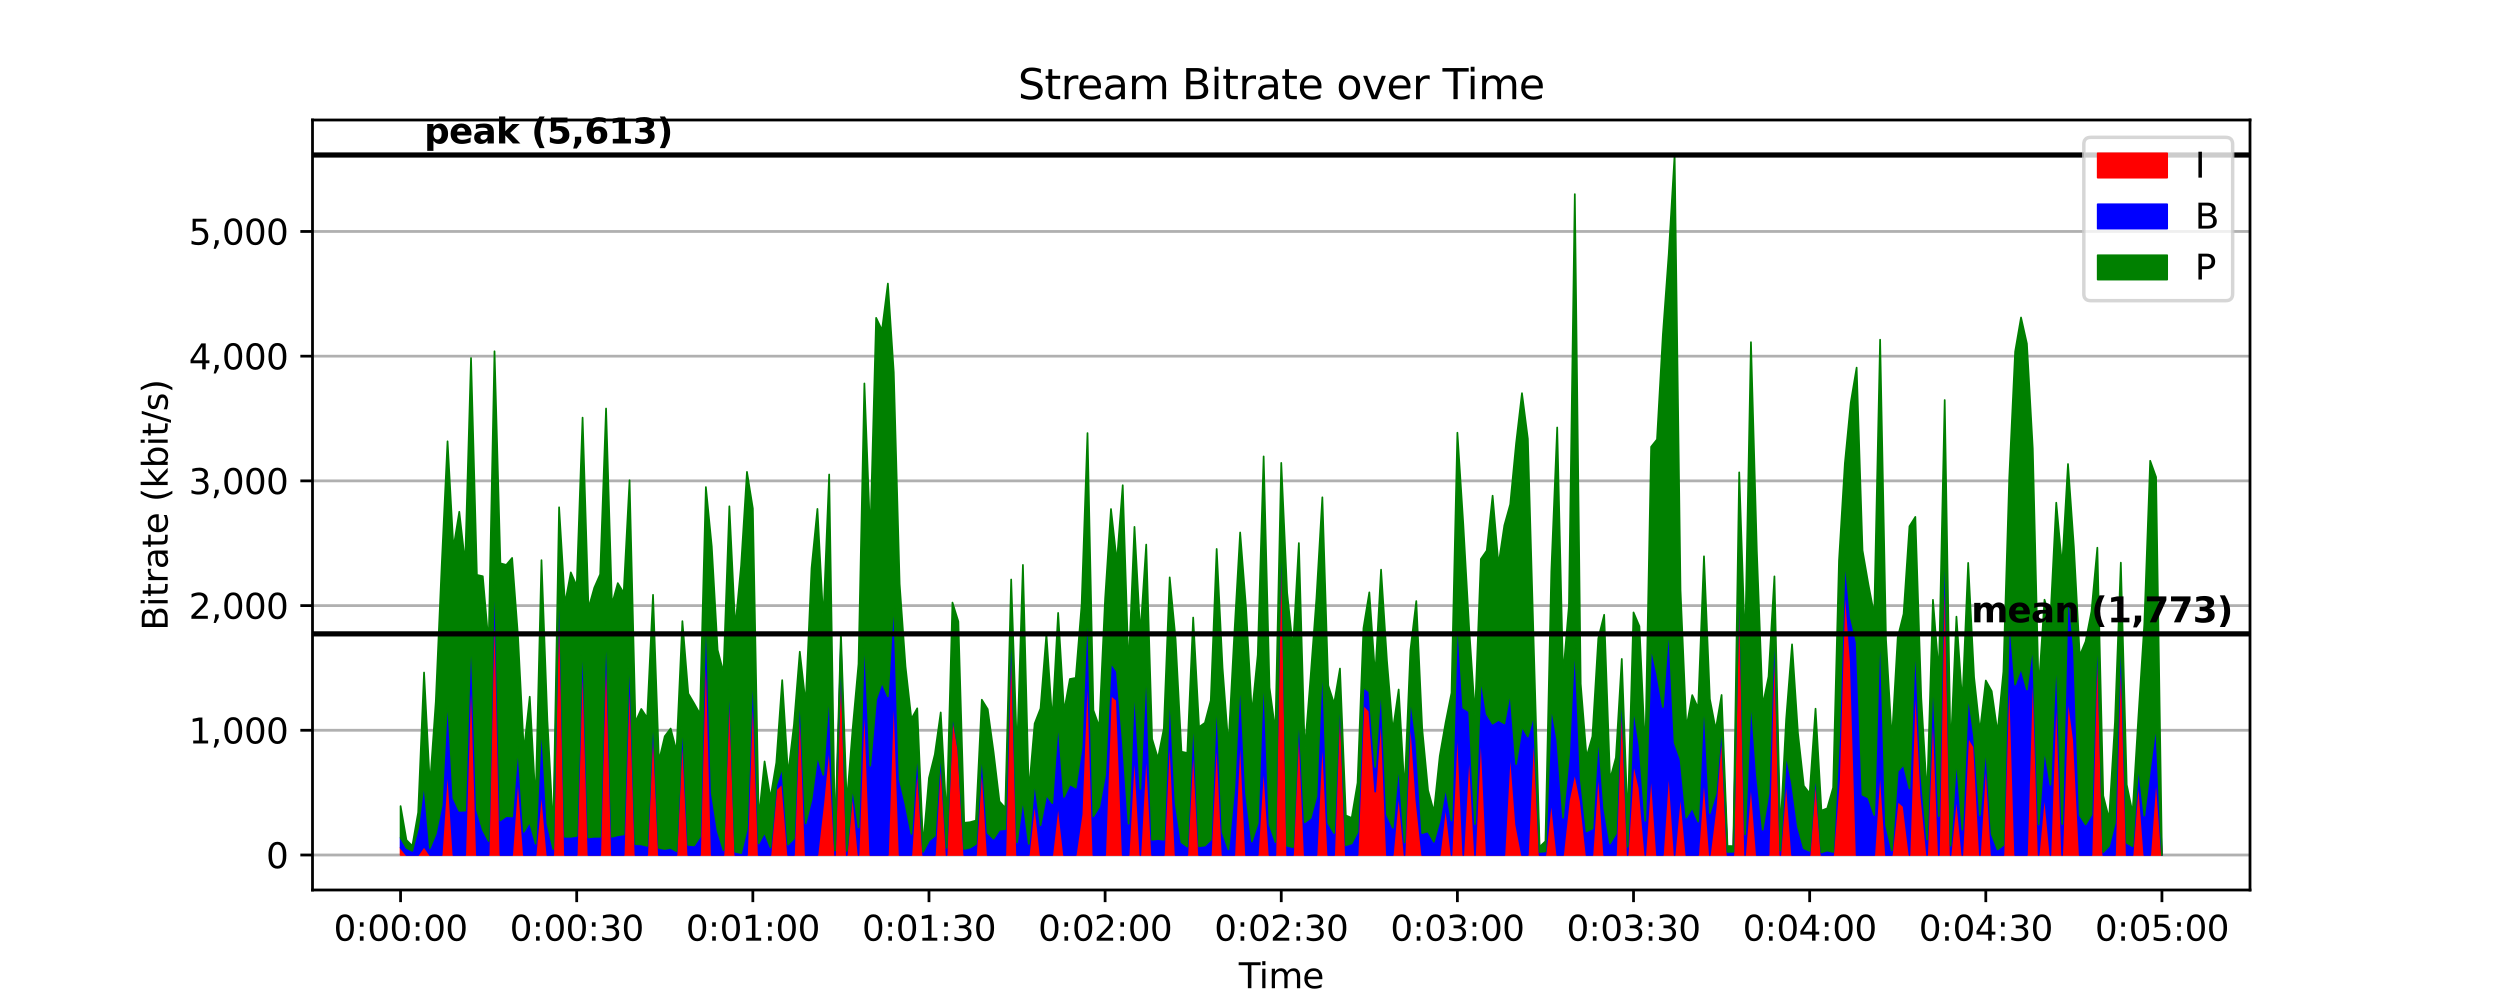 <?xml version="1.0" encoding="utf-8" standalone="no"?>
<!DOCTYPE svg PUBLIC "-//W3C//DTD SVG 1.1//EN"
  "http://www.w3.org/Graphics/SVG/1.1/DTD/svg11.dtd">
<svg xmlns:xlink="http://www.w3.org/1999/xlink" width="720pt" height="288pt" viewBox="0 0 720 288" xmlns="http://www.w3.org/2000/svg" version="1.1">
 <defs>
  <style type="text/css">*{stroke-linejoin: round; stroke-linecap: butt}</style>
 </defs>
 <g id="figure_1">
  <g id="patch_1">
   <path d="M 0 288 
L 720 288 
L 720 0 
L 0 0 
z
" style="fill: #ffffff"/>
  </g>
  <g id="axes_1">
   <g id="patch_2">
    <path d="M 90 256.32 
L 648 256.32 
L 648 34.56 
L 90 34.56 
z
" style="fill: #ffffff"/>
   </g>
   <g id="matplotlib.axis_1">
    <g id="xtick_1">
     <g id="line2d_1">
      <defs>
       <path id="m946d1aa766" d="M 0 0 
L 0 3.5 
" style="stroke: #000000; stroke-width: 0.8"/>
      </defs>
      <g>
       <use xlink:href="#m946d1aa766" x="115.364" y="256.32" style="stroke: #000000; stroke-width: 0.8"/>
      </g>
     </g>
     <g id="text_1">
      <!-- 0:00:00 -->
      <g transform="translate(96.089 270.918) scale(0.1 -0.1)">
       <defs>
        <path id="DejaVuSans-30" d="M 2034 4250 
Q 1547 4250 1301 3770 
Q 1056 3291 1056 2328 
Q 1056 1369 1301 889 
Q 1547 409 2034 409 
Q 2525 409 2770 889 
Q 3016 1369 3016 2328 
Q 3016 3291 2770 3770 
Q 2525 4250 2034 4250 
z
M 2034 4750 
Q 2819 4750 3233 4129 
Q 3647 3509 3647 2328 
Q 3647 1150 3233 529 
Q 2819 -91 2034 -91 
Q 1250 -91 836 529 
Q 422 1150 422 2328 
Q 422 3509 836 4129 
Q 1250 4750 2034 4750 
z
" transform="scale(0.016)"/>
        <path id="DejaVuSans-3a" d="M 750 794 
L 1409 794 
L 1409 0 
L 750 0 
L 750 794 
z
M 750 3309 
L 1409 3309 
L 1409 2516 
L 750 2516 
L 750 3309 
z
" transform="scale(0.016)"/>
       </defs>
       <use xlink:href="#DejaVuSans-30"/>
       <use xlink:href="#DejaVuSans-3a" x="63.623"/>
       <use xlink:href="#DejaVuSans-30" x="97.314"/>
       <use xlink:href="#DejaVuSans-30" x="160.938"/>
       <use xlink:href="#DejaVuSans-3a" x="224.561"/>
       <use xlink:href="#DejaVuSans-30" x="258.252"/>
       <use xlink:href="#DejaVuSans-30" x="321.875"/>
      </g>
     </g>
    </g>
    <g id="xtick_2">
     <g id="line2d_2">
      <g>
       <use xlink:href="#m946d1aa766" x="166.091" y="256.32" style="stroke: #000000; stroke-width: 0.8"/>
      </g>
     </g>
     <g id="text_2">
      <!-- 0:00:30 -->
      <g transform="translate(146.816 270.918) scale(0.1 -0.1)">
       <defs>
        <path id="DejaVuSans-33" d="M 2597 2516 
Q 3050 2419 3304 2112 
Q 3559 1806 3559 1356 
Q 3559 666 3084 287 
Q 2609 -91 1734 -91 
Q 1441 -91 1130 -33 
Q 819 25 488 141 
L 488 750 
Q 750 597 1062 519 
Q 1375 441 1716 441 
Q 2309 441 2620 675 
Q 2931 909 2931 1356 
Q 2931 1769 2642 2001 
Q 2353 2234 1838 2234 
L 1294 2234 
L 1294 2753 
L 1863 2753 
Q 2328 2753 2575 2939 
Q 2822 3125 2822 3475 
Q 2822 3834 2567 4026 
Q 2313 4219 1838 4219 
Q 1578 4219 1281 4162 
Q 984 4106 628 3988 
L 628 4550 
Q 988 4650 1302 4700 
Q 1616 4750 1894 4750 
Q 2613 4750 3031 4423 
Q 3450 4097 3450 3541 
Q 3450 3153 3228 2886 
Q 3006 2619 2597 2516 
z
" transform="scale(0.016)"/>
       </defs>
       <use xlink:href="#DejaVuSans-30"/>
       <use xlink:href="#DejaVuSans-3a" x="63.623"/>
       <use xlink:href="#DejaVuSans-30" x="97.314"/>
       <use xlink:href="#DejaVuSans-30" x="160.938"/>
       <use xlink:href="#DejaVuSans-3a" x="224.561"/>
       <use xlink:href="#DejaVuSans-33" x="258.252"/>
       <use xlink:href="#DejaVuSans-30" x="321.875"/>
      </g>
     </g>
    </g>
    <g id="xtick_3">
     <g id="line2d_3">
      <g>
       <use xlink:href="#m946d1aa766" x="216.818" y="256.32" style="stroke: #000000; stroke-width: 0.8"/>
      </g>
     </g>
     <g id="text_3">
      <!-- 0:01:00 -->
      <g transform="translate(197.543 270.918) scale(0.1 -0.1)">
       <defs>
        <path id="DejaVuSans-31" d="M 794 531 
L 1825 531 
L 1825 4091 
L 703 3866 
L 703 4441 
L 1819 4666 
L 2450 4666 
L 2450 531 
L 3481 531 
L 3481 0 
L 794 0 
L 794 531 
z
" transform="scale(0.016)"/>
       </defs>
       <use xlink:href="#DejaVuSans-30"/>
       <use xlink:href="#DejaVuSans-3a" x="63.623"/>
       <use xlink:href="#DejaVuSans-30" x="97.314"/>
       <use xlink:href="#DejaVuSans-31" x="160.938"/>
       <use xlink:href="#DejaVuSans-3a" x="224.561"/>
       <use xlink:href="#DejaVuSans-30" x="258.252"/>
       <use xlink:href="#DejaVuSans-30" x="321.875"/>
      </g>
     </g>
    </g>
    <g id="xtick_4">
     <g id="line2d_4">
      <g>
       <use xlink:href="#m946d1aa766" x="267.545" y="256.32" style="stroke: #000000; stroke-width: 0.8"/>
      </g>
     </g>
     <g id="text_4">
      <!-- 0:01:30 -->
      <g transform="translate(248.27 270.918) scale(0.1 -0.1)">
       <use xlink:href="#DejaVuSans-30"/>
       <use xlink:href="#DejaVuSans-3a" x="63.623"/>
       <use xlink:href="#DejaVuSans-30" x="97.314"/>
       <use xlink:href="#DejaVuSans-31" x="160.938"/>
       <use xlink:href="#DejaVuSans-3a" x="224.561"/>
       <use xlink:href="#DejaVuSans-33" x="258.252"/>
       <use xlink:href="#DejaVuSans-30" x="321.875"/>
      </g>
     </g>
    </g>
    <g id="xtick_5">
     <g id="line2d_5">
      <g>
       <use xlink:href="#m946d1aa766" x="318.273" y="256.32" style="stroke: #000000; stroke-width: 0.8"/>
      </g>
     </g>
     <g id="text_5">
      <!-- 0:02:00 -->
      <g transform="translate(298.998 270.918) scale(0.1 -0.1)">
       <defs>
        <path id="DejaVuSans-32" d="M 1228 531 
L 3431 531 
L 3431 0 
L 469 0 
L 469 531 
Q 828 903 1448 1529 
Q 2069 2156 2228 2338 
Q 2531 2678 2651 2914 
Q 2772 3150 2772 3378 
Q 2772 3750 2511 3984 
Q 2250 4219 1831 4219 
Q 1534 4219 1204 4116 
Q 875 4013 500 3803 
L 500 4441 
Q 881 4594 1212 4672 
Q 1544 4750 1819 4750 
Q 2544 4750 2975 4387 
Q 3406 4025 3406 3419 
Q 3406 3131 3298 2873 
Q 3191 2616 2906 2266 
Q 2828 2175 2409 1742 
Q 1991 1309 1228 531 
z
" transform="scale(0.016)"/>
       </defs>
       <use xlink:href="#DejaVuSans-30"/>
       <use xlink:href="#DejaVuSans-3a" x="63.623"/>
       <use xlink:href="#DejaVuSans-30" x="97.314"/>
       <use xlink:href="#DejaVuSans-32" x="160.938"/>
       <use xlink:href="#DejaVuSans-3a" x="224.561"/>
       <use xlink:href="#DejaVuSans-30" x="258.252"/>
       <use xlink:href="#DejaVuSans-30" x="321.875"/>
      </g>
     </g>
    </g>
    <g id="xtick_6">
     <g id="line2d_6">
      <g>
       <use xlink:href="#m946d1aa766" x="369" y="256.32" style="stroke: #000000; stroke-width: 0.8"/>
      </g>
     </g>
     <g id="text_6">
      <!-- 0:02:30 -->
      <g transform="translate(349.725 270.918) scale(0.1 -0.1)">
       <use xlink:href="#DejaVuSans-30"/>
       <use xlink:href="#DejaVuSans-3a" x="63.623"/>
       <use xlink:href="#DejaVuSans-30" x="97.314"/>
       <use xlink:href="#DejaVuSans-32" x="160.938"/>
       <use xlink:href="#DejaVuSans-3a" x="224.561"/>
       <use xlink:href="#DejaVuSans-33" x="258.252"/>
       <use xlink:href="#DejaVuSans-30" x="321.875"/>
      </g>
     </g>
    </g>
    <g id="xtick_7">
     <g id="line2d_7">
      <g>
       <use xlink:href="#m946d1aa766" x="419.727" y="256.32" style="stroke: #000000; stroke-width: 0.8"/>
      </g>
     </g>
     <g id="text_7">
      <!-- 0:03:00 -->
      <g transform="translate(400.452 270.918) scale(0.1 -0.1)">
       <use xlink:href="#DejaVuSans-30"/>
       <use xlink:href="#DejaVuSans-3a" x="63.623"/>
       <use xlink:href="#DejaVuSans-30" x="97.314"/>
       <use xlink:href="#DejaVuSans-33" x="160.938"/>
       <use xlink:href="#DejaVuSans-3a" x="224.561"/>
       <use xlink:href="#DejaVuSans-30" x="258.252"/>
       <use xlink:href="#DejaVuSans-30" x="321.875"/>
      </g>
     </g>
    </g>
    <g id="xtick_8">
     <g id="line2d_8">
      <g>
       <use xlink:href="#m946d1aa766" x="470.455" y="256.32" style="stroke: #000000; stroke-width: 0.8"/>
      </g>
     </g>
     <g id="text_8">
      <!-- 0:03:30 -->
      <g transform="translate(451.18 270.918) scale(0.1 -0.1)">
       <use xlink:href="#DejaVuSans-30"/>
       <use xlink:href="#DejaVuSans-3a" x="63.623"/>
       <use xlink:href="#DejaVuSans-30" x="97.314"/>
       <use xlink:href="#DejaVuSans-33" x="160.938"/>
       <use xlink:href="#DejaVuSans-3a" x="224.561"/>
       <use xlink:href="#DejaVuSans-33" x="258.252"/>
       <use xlink:href="#DejaVuSans-30" x="321.875"/>
      </g>
     </g>
    </g>
    <g id="xtick_9">
     <g id="line2d_9">
      <g>
       <use xlink:href="#m946d1aa766" x="521.182" y="256.32" style="stroke: #000000; stroke-width: 0.8"/>
      </g>
     </g>
     <g id="text_9">
      <!-- 0:04:00 -->
      <g transform="translate(501.907 270.918) scale(0.1 -0.1)">
       <defs>
        <path id="DejaVuSans-34" d="M 2419 4116 
L 825 1625 
L 2419 1625 
L 2419 4116 
z
M 2253 4666 
L 3047 4666 
L 3047 1625 
L 3713 1625 
L 3713 1100 
L 3047 1100 
L 3047 0 
L 2419 0 
L 2419 1100 
L 313 1100 
L 313 1709 
L 2253 4666 
z
" transform="scale(0.016)"/>
       </defs>
       <use xlink:href="#DejaVuSans-30"/>
       <use xlink:href="#DejaVuSans-3a" x="63.623"/>
       <use xlink:href="#DejaVuSans-30" x="97.314"/>
       <use xlink:href="#DejaVuSans-34" x="160.938"/>
       <use xlink:href="#DejaVuSans-3a" x="224.561"/>
       <use xlink:href="#DejaVuSans-30" x="258.252"/>
       <use xlink:href="#DejaVuSans-30" x="321.875"/>
      </g>
     </g>
    </g>
    <g id="xtick_10">
     <g id="line2d_10">
      <g>
       <use xlink:href="#m946d1aa766" x="571.909" y="256.32" style="stroke: #000000; stroke-width: 0.8"/>
      </g>
     </g>
     <g id="text_10">
      <!-- 0:04:30 -->
      <g transform="translate(552.634 270.918) scale(0.1 -0.1)">
       <use xlink:href="#DejaVuSans-30"/>
       <use xlink:href="#DejaVuSans-3a" x="63.623"/>
       <use xlink:href="#DejaVuSans-30" x="97.314"/>
       <use xlink:href="#DejaVuSans-34" x="160.938"/>
       <use xlink:href="#DejaVuSans-3a" x="224.561"/>
       <use xlink:href="#DejaVuSans-33" x="258.252"/>
       <use xlink:href="#DejaVuSans-30" x="321.875"/>
      </g>
     </g>
    </g>
    <g id="xtick_11">
     <g id="line2d_11">
      <g>
       <use xlink:href="#m946d1aa766" x="622.636" y="256.32" style="stroke: #000000; stroke-width: 0.8"/>
      </g>
     </g>
     <g id="text_11">
      <!-- 0:05:00 -->
      <g transform="translate(603.361 270.918) scale(0.1 -0.1)">
       <defs>
        <path id="DejaVuSans-35" d="M 691 4666 
L 3169 4666 
L 3169 4134 
L 1269 4134 
L 1269 2991 
Q 1406 3038 1543 3061 
Q 1681 3084 1819 3084 
Q 2600 3084 3056 2656 
Q 3513 2228 3513 1497 
Q 3513 744 3044 326 
Q 2575 -91 1722 -91 
Q 1428 -91 1123 -41 
Q 819 9 494 109 
L 494 744 
Q 775 591 1075 516 
Q 1375 441 1709 441 
Q 2250 441 2565 725 
Q 2881 1009 2881 1497 
Q 2881 1984 2565 2268 
Q 2250 2553 1709 2553 
Q 1456 2553 1204 2497 
Q 953 2441 691 2322 
L 691 4666 
z
" transform="scale(0.016)"/>
       </defs>
       <use xlink:href="#DejaVuSans-30"/>
       <use xlink:href="#DejaVuSans-3a" x="63.623"/>
       <use xlink:href="#DejaVuSans-30" x="97.314"/>
       <use xlink:href="#DejaVuSans-35" x="160.938"/>
       <use xlink:href="#DejaVuSans-3a" x="224.561"/>
       <use xlink:href="#DejaVuSans-30" x="258.252"/>
       <use xlink:href="#DejaVuSans-30" x="321.875"/>
      </g>
     </g>
    </g>
    <g id="text_12">
     <!-- Time -->
     <g transform="translate(356.766 284.597) scale(0.1 -0.1)">
      <defs>
       <path id="DejaVuSans-54" d="M -19 4666 
L 3928 4666 
L 3928 4134 
L 2272 4134 
L 2272 0 
L 1638 0 
L 1638 4134 
L -19 4134 
L -19 4666 
z
" transform="scale(0.016)"/>
       <path id="DejaVuSans-69" d="M 603 3500 
L 1178 3500 
L 1178 0 
L 603 0 
L 603 3500 
z
M 603 4863 
L 1178 4863 
L 1178 4134 
L 603 4134 
L 603 4863 
z
" transform="scale(0.016)"/>
       <path id="DejaVuSans-6d" d="M 3328 2828 
Q 3544 3216 3844 3400 
Q 4144 3584 4550 3584 
Q 5097 3584 5394 3201 
Q 5691 2819 5691 2113 
L 5691 0 
L 5113 0 
L 5113 2094 
Q 5113 2597 4934 2840 
Q 4756 3084 4391 3084 
Q 3944 3084 3684 2787 
Q 3425 2491 3425 1978 
L 3425 0 
L 2847 0 
L 2847 2094 
Q 2847 2600 2669 2842 
Q 2491 3084 2119 3084 
Q 1678 3084 1418 2786 
Q 1159 2488 1159 1978 
L 1159 0 
L 581 0 
L 581 3500 
L 1159 3500 
L 1159 2956 
Q 1356 3278 1631 3431 
Q 1906 3584 2284 3584 
Q 2666 3584 2933 3390 
Q 3200 3197 3328 2828 
z
" transform="scale(0.016)"/>
       <path id="DejaVuSans-65" d="M 3597 1894 
L 3597 1613 
L 953 1613 
Q 991 1019 1311 708 
Q 1631 397 2203 397 
Q 2534 397 2845 478 
Q 3156 559 3463 722 
L 3463 178 
Q 3153 47 2828 -22 
Q 2503 -91 2169 -91 
Q 1331 -91 842 396 
Q 353 884 353 1716 
Q 353 2575 817 3079 
Q 1281 3584 2069 3584 
Q 2775 3584 3186 3129 
Q 3597 2675 3597 1894 
z
M 3022 2063 
Q 3016 2534 2758 2815 
Q 2500 3097 2075 3097 
Q 1594 3097 1305 2825 
Q 1016 2553 972 2059 
L 3022 2063 
z
" transform="scale(0.016)"/>
      </defs>
      <use xlink:href="#DejaVuSans-54"/>
      <use xlink:href="#DejaVuSans-69" x="57.959"/>
      <use xlink:href="#DejaVuSans-6d" x="85.742"/>
      <use xlink:href="#DejaVuSans-65" x="183.154"/>
     </g>
    </g>
   </g>
   <g id="matplotlib.axis_2">
    <g id="ytick_1">
     <g id="line2d_12">
      <path d="M 90 246.24 
L 648 246.24 
" clip-path="url(#p4e6d5c6566)" style="fill: none; stroke: #b0b0b0; stroke-width: 0.8; stroke-linecap: square"/>
     </g>
     <g id="line2d_13">
      <defs>
       <path id="mf15aaae615" d="M 0 0 
L -3.5 0 
" style="stroke: #000000; stroke-width: 0.8"/>
      </defs>
      <g>
       <use xlink:href="#mf15aaae615" x="90" y="246.24" style="stroke: #000000; stroke-width: 0.8"/>
      </g>
     </g>
     <g id="text_13">
      <!-- 0 -->
      <g transform="translate(76.638 250.039) scale(0.1 -0.1)">
       <use xlink:href="#DejaVuSans-30"/>
      </g>
     </g>
    </g>
    <g id="ytick_2">
     <g id="line2d_14">
      <path d="M 90 210.323 
L 648 210.323 
" clip-path="url(#p4e6d5c6566)" style="fill: none; stroke: #b0b0b0; stroke-width: 0.8; stroke-linecap: square"/>
     </g>
     <g id="line2d_15">
      <g>
       <use xlink:href="#mf15aaae615" x="90" y="210.323" style="stroke: #000000; stroke-width: 0.8"/>
      </g>
     </g>
     <g id="text_14">
      <!-- 1,000 -->
      <g transform="translate(54.372 214.123) scale(0.1 -0.1)">
       <defs>
        <path id="DejaVuSans-2c" d="M 750 794 
L 1409 794 
L 1409 256 
L 897 -744 
L 494 -744 
L 750 256 
L 750 794 
z
" transform="scale(0.016)"/>
       </defs>
       <use xlink:href="#DejaVuSans-31"/>
       <use xlink:href="#DejaVuSans-2c" x="63.623"/>
       <use xlink:href="#DejaVuSans-30" x="95.41"/>
       <use xlink:href="#DejaVuSans-30" x="159.033"/>
       <use xlink:href="#DejaVuSans-30" x="222.656"/>
      </g>
     </g>
    </g>
    <g id="ytick_3">
     <g id="line2d_16">
      <path d="M 90 174.407 
L 648 174.407 
" clip-path="url(#p4e6d5c6566)" style="fill: none; stroke: #b0b0b0; stroke-width: 0.8; stroke-linecap: square"/>
     </g>
     <g id="line2d_17">
      <g>
       <use xlink:href="#mf15aaae615" x="90" y="174.407" style="stroke: #000000; stroke-width: 0.8"/>
      </g>
     </g>
     <g id="text_15">
      <!-- 2,000 -->
      <g transform="translate(54.372 178.206) scale(0.1 -0.1)">
       <use xlink:href="#DejaVuSans-32"/>
       <use xlink:href="#DejaVuSans-2c" x="63.623"/>
       <use xlink:href="#DejaVuSans-30" x="95.41"/>
       <use xlink:href="#DejaVuSans-30" x="159.033"/>
       <use xlink:href="#DejaVuSans-30" x="222.656"/>
      </g>
     </g>
    </g>
    <g id="ytick_4">
     <g id="line2d_18">
      <path d="M 90 138.49 
L 648 138.49 
" clip-path="url(#p4e6d5c6566)" style="fill: none; stroke: #b0b0b0; stroke-width: 0.8; stroke-linecap: square"/>
     </g>
     <g id="line2d_19">
      <g>
       <use xlink:href="#mf15aaae615" x="90" y="138.49" style="stroke: #000000; stroke-width: 0.8"/>
      </g>
     </g>
     <g id="text_16">
      <!-- 3,000 -->
      <g transform="translate(54.372 142.289) scale(0.1 -0.1)">
       <use xlink:href="#DejaVuSans-33"/>
       <use xlink:href="#DejaVuSans-2c" x="63.623"/>
       <use xlink:href="#DejaVuSans-30" x="95.41"/>
       <use xlink:href="#DejaVuSans-30" x="159.033"/>
       <use xlink:href="#DejaVuSans-30" x="222.656"/>
      </g>
     </g>
    </g>
    <g id="ytick_5">
     <g id="line2d_20">
      <path d="M 90 102.574 
L 648 102.574 
" clip-path="url(#p4e6d5c6566)" style="fill: none; stroke: #b0b0b0; stroke-width: 0.8; stroke-linecap: square"/>
     </g>
     <g id="line2d_21">
      <g>
       <use xlink:href="#mf15aaae615" x="90" y="102.574" style="stroke: #000000; stroke-width: 0.8"/>
      </g>
     </g>
     <g id="text_17">
      <!-- 4,000 -->
      <g transform="translate(54.372 106.373) scale(0.1 -0.1)">
       <use xlink:href="#DejaVuSans-34"/>
       <use xlink:href="#DejaVuSans-2c" x="63.623"/>
       <use xlink:href="#DejaVuSans-30" x="95.41"/>
       <use xlink:href="#DejaVuSans-30" x="159.033"/>
       <use xlink:href="#DejaVuSans-30" x="222.656"/>
      </g>
     </g>
    </g>
    <g id="ytick_6">
     <g id="line2d_22">
      <path d="M 90 66.657 
L 648 66.657 
" clip-path="url(#p4e6d5c6566)" style="fill: none; stroke: #b0b0b0; stroke-width: 0.8; stroke-linecap: square"/>
     </g>
     <g id="line2d_23">
      <g>
       <use xlink:href="#mf15aaae615" x="90" y="66.657" style="stroke: #000000; stroke-width: 0.8"/>
      </g>
     </g>
     <g id="text_18">
      <!-- 5,000 -->
      <g transform="translate(54.372 70.456) scale(0.1 -0.1)">
       <use xlink:href="#DejaVuSans-35"/>
       <use xlink:href="#DejaVuSans-2c" x="63.623"/>
       <use xlink:href="#DejaVuSans-30" x="95.41"/>
       <use xlink:href="#DejaVuSans-30" x="159.033"/>
       <use xlink:href="#DejaVuSans-30" x="222.656"/>
      </g>
     </g>
    </g>
    <g id="text_19">
     <!-- Bitrate (kbit/s) -->
     <g transform="translate(48.292 181.574) rotate(-90) scale(0.1 -0.1)">
      <defs>
       <path id="DejaVuSans-42" d="M 1259 2228 
L 1259 519 
L 2272 519 
Q 2781 519 3026 730 
Q 3272 941 3272 1375 
Q 3272 1813 3026 2020 
Q 2781 2228 2272 2228 
L 1259 2228 
z
M 1259 4147 
L 1259 2741 
L 2194 2741 
Q 2656 2741 2882 2914 
Q 3109 3088 3109 3444 
Q 3109 3797 2882 3972 
Q 2656 4147 2194 4147 
L 1259 4147 
z
M 628 4666 
L 2241 4666 
Q 2963 4666 3353 4366 
Q 3744 4066 3744 3513 
Q 3744 3084 3544 2831 
Q 3344 2578 2956 2516 
Q 3422 2416 3680 2098 
Q 3938 1781 3938 1306 
Q 3938 681 3513 340 
Q 3088 0 2303 0 
L 628 0 
L 628 4666 
z
" transform="scale(0.016)"/>
       <path id="DejaVuSans-74" d="M 1172 4494 
L 1172 3500 
L 2356 3500 
L 2356 3053 
L 1172 3053 
L 1172 1153 
Q 1172 725 1289 603 
Q 1406 481 1766 481 
L 2356 481 
L 2356 0 
L 1766 0 
Q 1100 0 847 248 
Q 594 497 594 1153 
L 594 3053 
L 172 3053 
L 172 3500 
L 594 3500 
L 594 4494 
L 1172 4494 
z
" transform="scale(0.016)"/>
       <path id="DejaVuSans-72" d="M 2631 2963 
Q 2534 3019 2420 3045 
Q 2306 3072 2169 3072 
Q 1681 3072 1420 2755 
Q 1159 2438 1159 1844 
L 1159 0 
L 581 0 
L 581 3500 
L 1159 3500 
L 1159 2956 
Q 1341 3275 1631 3429 
Q 1922 3584 2338 3584 
Q 2397 3584 2469 3576 
Q 2541 3569 2628 3553 
L 2631 2963 
z
" transform="scale(0.016)"/>
       <path id="DejaVuSans-61" d="M 2194 1759 
Q 1497 1759 1228 1600 
Q 959 1441 959 1056 
Q 959 750 1161 570 
Q 1363 391 1709 391 
Q 2188 391 2477 730 
Q 2766 1069 2766 1631 
L 2766 1759 
L 2194 1759 
z
M 3341 1997 
L 3341 0 
L 2766 0 
L 2766 531 
Q 2569 213 2275 61 
Q 1981 -91 1556 -91 
Q 1019 -91 701 211 
Q 384 513 384 1019 
Q 384 1609 779 1909 
Q 1175 2209 1959 2209 
L 2766 2209 
L 2766 2266 
Q 2766 2663 2505 2880 
Q 2244 3097 1772 3097 
Q 1472 3097 1187 3025 
Q 903 2953 641 2809 
L 641 3341 
Q 956 3463 1253 3523 
Q 1550 3584 1831 3584 
Q 2591 3584 2966 3190 
Q 3341 2797 3341 1997 
z
" transform="scale(0.016)"/>
       <path id="DejaVuSans-20" transform="scale(0.016)"/>
       <path id="DejaVuSans-28" d="M 1984 4856 
Q 1566 4138 1362 3434 
Q 1159 2731 1159 2009 
Q 1159 1288 1364 580 
Q 1569 -128 1984 -844 
L 1484 -844 
Q 1016 -109 783 600 
Q 550 1309 550 2009 
Q 550 2706 781 3412 
Q 1013 4119 1484 4856 
L 1984 4856 
z
" transform="scale(0.016)"/>
       <path id="DejaVuSans-6b" d="M 581 4863 
L 1159 4863 
L 1159 1991 
L 2875 3500 
L 3609 3500 
L 1753 1863 
L 3688 0 
L 2938 0 
L 1159 1709 
L 1159 0 
L 581 0 
L 581 4863 
z
" transform="scale(0.016)"/>
       <path id="DejaVuSans-62" d="M 3116 1747 
Q 3116 2381 2855 2742 
Q 2594 3103 2138 3103 
Q 1681 3103 1420 2742 
Q 1159 2381 1159 1747 
Q 1159 1113 1420 752 
Q 1681 391 2138 391 
Q 2594 391 2855 752 
Q 3116 1113 3116 1747 
z
M 1159 2969 
Q 1341 3281 1617 3432 
Q 1894 3584 2278 3584 
Q 2916 3584 3314 3078 
Q 3713 2572 3713 1747 
Q 3713 922 3314 415 
Q 2916 -91 2278 -91 
Q 1894 -91 1617 61 
Q 1341 213 1159 525 
L 1159 0 
L 581 0 
L 581 4863 
L 1159 4863 
L 1159 2969 
z
" transform="scale(0.016)"/>
       <path id="DejaVuSans-2f" d="M 1625 4666 
L 2156 4666 
L 531 -594 
L 0 -594 
L 1625 4666 
z
" transform="scale(0.016)"/>
       <path id="DejaVuSans-73" d="M 2834 3397 
L 2834 2853 
Q 2591 2978 2328 3040 
Q 2066 3103 1784 3103 
Q 1356 3103 1142 2972 
Q 928 2841 928 2578 
Q 928 2378 1081 2264 
Q 1234 2150 1697 2047 
L 1894 2003 
Q 2506 1872 2764 1633 
Q 3022 1394 3022 966 
Q 3022 478 2636 193 
Q 2250 -91 1575 -91 
Q 1294 -91 989 -36 
Q 684 19 347 128 
L 347 722 
Q 666 556 975 473 
Q 1284 391 1588 391 
Q 1994 391 2212 530 
Q 2431 669 2431 922 
Q 2431 1156 2273 1281 
Q 2116 1406 1581 1522 
L 1381 1569 
Q 847 1681 609 1914 
Q 372 2147 372 2553 
Q 372 3047 722 3315 
Q 1072 3584 1716 3584 
Q 2034 3584 2315 3537 
Q 2597 3491 2834 3397 
z
" transform="scale(0.016)"/>
       <path id="DejaVuSans-29" d="M 513 4856 
L 1013 4856 
Q 1481 4119 1714 3412 
Q 1947 2706 1947 2009 
Q 1947 1309 1714 600 
Q 1481 -109 1013 -844 
L 513 -844 
Q 928 -128 1133 580 
Q 1338 1288 1338 2009 
Q 1338 2731 1133 3434 
Q 928 4138 513 4856 
z
" transform="scale(0.016)"/>
      </defs>
      <use xlink:href="#DejaVuSans-42"/>
      <use xlink:href="#DejaVuSans-69" x="68.604"/>
      <use xlink:href="#DejaVuSans-74" x="96.387"/>
      <use xlink:href="#DejaVuSans-72" x="135.596"/>
      <use xlink:href="#DejaVuSans-61" x="176.709"/>
      <use xlink:href="#DejaVuSans-74" x="237.988"/>
      <use xlink:href="#DejaVuSans-65" x="277.197"/>
      <use xlink:href="#DejaVuSans-20" x="338.721"/>
      <use xlink:href="#DejaVuSans-28" x="370.508"/>
      <use xlink:href="#DejaVuSans-6b" x="409.521"/>
      <use xlink:href="#DejaVuSans-62" x="467.432"/>
      <use xlink:href="#DejaVuSans-69" x="530.908"/>
      <use xlink:href="#DejaVuSans-74" x="558.691"/>
      <use xlink:href="#DejaVuSans-2f" x="597.9"/>
      <use xlink:href="#DejaVuSans-73" x="631.592"/>
      <use xlink:href="#DejaVuSans-29" x="683.691"/>
     </g>
    </g>
   </g>
   <g id="PolyCollection_1">
    <defs>
     <path id="mce6a47c9a9" d="M 115.364 -43.843 
L 115.364 -41.76 
L 117.055 -41.76 
L 118.745 -41.76 
L 120.436 -41.76 
L 122.127 -41.76 
L 123.818 -41.76 
L 125.509 -41.76 
L 127.2 -41.76 
L 128.891 -41.76 
L 130.582 -41.76 
L 132.273 -41.76 
L 133.964 -41.76 
L 135.655 -41.76 
L 137.345 -41.76 
L 139.036 -41.76 
L 140.727 -41.76 
L 142.418 -41.76 
L 144.109 -41.76 
L 145.8 -41.76 
L 147.491 -41.76 
L 149.182 -41.76 
L 150.873 -41.76 
L 152.564 -41.76 
L 154.255 -41.76 
L 155.945 -41.76 
L 157.636 -41.76 
L 159.327 -41.76 
L 161.018 -41.76 
L 162.709 -41.76 
L 164.4 -41.76 
L 166.091 -41.76 
L 167.782 -41.76 
L 169.473 -41.76 
L 171.164 -41.76 
L 172.855 -41.76 
L 174.545 -41.76 
L 176.236 -41.76 
L 177.927 -41.76 
L 179.618 -41.76 
L 181.309 -41.76 
L 183 -41.76 
L 184.691 -41.76 
L 186.382 -41.76 
L 188.073 -41.76 
L 189.764 -41.76 
L 191.455 -41.76 
L 193.145 -41.76 
L 194.836 -41.76 
L 196.527 -41.76 
L 198.218 -41.76 
L 199.909 -41.76 
L 201.6 -41.76 
L 203.291 -41.76 
L 204.982 -41.76 
L 206.673 -41.76 
L 208.364 -41.76 
L 210.055 -41.76 
L 211.745 -41.76 
L 213.436 -41.76 
L 215.127 -41.76 
L 216.818 -41.76 
L 218.509 -41.76 
L 220.2 -41.76 
L 221.891 -41.76 
L 223.582 -41.76 
L 225.273 -41.76 
L 226.964 -41.76 
L 228.655 -41.76 
L 230.345 -41.76 
L 232.036 -41.76 
L 233.727 -41.76 
L 235.418 -41.76 
L 237.109 -41.76 
L 238.8 -41.76 
L 240.491 -41.76 
L 242.182 -41.76 
L 243.873 -41.76 
L 245.564 -41.76 
L 247.255 -41.76 
L 248.945 -41.76 
L 250.636 -41.76 
L 252.327 -41.76 
L 254.018 -41.76 
L 255.709 -41.76 
L 257.4 -41.76 
L 259.091 -41.76 
L 260.782 -41.76 
L 262.473 -41.76 
L 264.164 -41.76 
L 265.855 -41.76 
L 267.545 -41.76 
L 269.236 -41.76 
L 270.927 -41.76 
L 272.618 -41.76 
L 274.309 -41.76 
L 276 -41.76 
L 277.691 -41.76 
L 279.382 -41.76 
L 281.073 -41.76 
L 282.764 -41.76 
L 284.455 -41.76 
L 286.145 -41.76 
L 287.836 -41.76 
L 289.527 -41.76 
L 291.218 -41.76 
L 292.909 -41.76 
L 294.6 -41.76 
L 296.291 -41.76 
L 297.982 -41.76 
L 299.673 -41.76 
L 301.364 -41.76 
L 303.055 -41.76 
L 304.745 -41.76 
L 306.436 -41.76 
L 308.127 -41.76 
L 309.818 -41.76 
L 311.509 -41.76 
L 313.2 -41.76 
L 314.891 -41.76 
L 316.582 -41.76 
L 318.273 -41.76 
L 319.964 -41.76 
L 321.655 -41.76 
L 323.345 -41.76 
L 325.036 -41.76 
L 326.727 -41.76 
L 328.418 -41.76 
L 330.109 -41.76 
L 331.8 -41.76 
L 333.491 -41.76 
L 335.182 -41.76 
L 336.873 -41.76 
L 338.564 -41.76 
L 340.255 -41.76 
L 341.945 -41.76 
L 343.636 -41.76 
L 345.327 -41.76 
L 347.018 -41.76 
L 348.709 -41.76 
L 350.4 -41.76 
L 352.091 -41.76 
L 353.782 -41.76 
L 355.473 -41.76 
L 357.164 -41.76 
L 358.855 -41.76 
L 360.545 -41.76 
L 362.236 -41.76 
L 363.927 -41.76 
L 365.618 -41.76 
L 367.309 -41.76 
L 369 -41.76 
L 370.691 -41.76 
L 372.382 -41.76 
L 374.073 -41.76 
L 375.764 -41.76 
L 377.455 -41.76 
L 379.145 -41.76 
L 380.836 -41.76 
L 382.527 -41.76 
L 384.218 -41.76 
L 385.909 -41.76 
L 387.6 -41.76 
L 389.291 -41.76 
L 390.982 -41.76 
L 392.673 -41.76 
L 394.364 -41.76 
L 396.055 -41.76 
L 397.745 -41.76 
L 399.436 -41.76 
L 401.127 -41.76 
L 402.818 -41.76 
L 404.509 -41.76 
L 406.2 -41.76 
L 407.891 -41.76 
L 409.582 -41.76 
L 411.273 -41.76 
L 412.964 -41.76 
L 414.655 -41.76 
L 416.345 -41.76 
L 418.036 -41.76 
L 419.727 -41.76 
L 421.418 -41.76 
L 423.109 -41.76 
L 424.8 -41.76 
L 426.491 -41.76 
L 428.182 -41.76 
L 429.873 -41.76 
L 431.564 -41.76 
L 433.255 -41.76 
L 434.945 -41.76 
L 436.636 -41.76 
L 438.327 -41.76 
L 440.018 -41.76 
L 441.709 -41.76 
L 443.4 -41.76 
L 445.091 -41.76 
L 446.782 -41.76 
L 448.473 -41.76 
L 450.164 -41.76 
L 451.855 -41.76 
L 453.545 -41.76 
L 455.236 -41.76 
L 456.927 -41.76 
L 458.618 -41.76 
L 460.309 -41.76 
L 462 -41.76 
L 463.691 -41.76 
L 465.382 -41.76 
L 467.073 -41.76 
L 468.764 -41.76 
L 470.455 -41.76 
L 472.145 -41.76 
L 473.836 -41.76 
L 475.527 -41.76 
L 477.218 -41.76 
L 478.909 -41.76 
L 480.6 -41.76 
L 482.291 -41.76 
L 483.982 -41.76 
L 485.673 -41.76 
L 487.364 -41.76 
L 489.055 -41.76 
L 490.745 -41.76 
L 492.436 -41.76 
L 494.127 -41.76 
L 495.818 -41.76 
L 497.509 -41.76 
L 499.2 -41.76 
L 500.891 -41.76 
L 502.582 -41.76 
L 504.273 -41.76 
L 505.964 -41.76 
L 507.655 -41.76 
L 509.345 -41.76 
L 511.036 -41.76 
L 512.727 -41.76 
L 514.418 -41.76 
L 516.109 -41.76 
L 517.8 -41.76 
L 519.491 -41.76 
L 521.182 -41.76 
L 522.873 -41.76 
L 524.564 -41.76 
L 526.255 -41.76 
L 527.945 -41.76 
L 529.636 -41.76 
L 531.327 -41.76 
L 533.018 -41.76 
L 534.709 -41.76 
L 536.4 -41.76 
L 538.091 -41.76 
L 539.782 -41.76 
L 541.473 -41.76 
L 543.164 -41.76 
L 544.855 -41.76 
L 546.545 -41.76 
L 548.236 -41.76 
L 549.927 -41.76 
L 551.618 -41.76 
L 553.309 -41.76 
L 555 -41.76 
L 556.691 -41.76 
L 558.382 -41.76 
L 560.073 -41.76 
L 561.764 -41.76 
L 563.455 -41.76 
L 565.145 -41.76 
L 566.836 -41.76 
L 568.527 -41.76 
L 570.218 -41.76 
L 571.909 -41.76 
L 573.6 -41.76 
L 575.291 -41.76 
L 576.982 -41.76 
L 578.673 -41.76 
L 580.364 -41.76 
L 582.055 -41.76 
L 583.745 -41.76 
L 585.436 -41.76 
L 587.127 -41.76 
L 588.818 -41.76 
L 590.509 -41.76 
L 592.2 -41.76 
L 593.891 -41.76 
L 595.582 -41.76 
L 597.273 -41.76 
L 598.964 -41.76 
L 600.655 -41.76 
L 602.345 -41.76 
L 604.036 -41.76 
L 605.727 -41.76 
L 607.418 -41.76 
L 609.109 -41.76 
L 610.8 -41.76 
L 612.491 -41.76 
L 614.182 -41.76 
L 615.873 -41.76 
L 617.564 -41.76 
L 619.255 -41.76 
L 620.945 -41.76 
L 622.636 -41.76 
L 622.636 -41.76 
L 622.636 -41.76 
L 620.945 -64.854 
L 619.255 -41.76 
L 617.564 -41.76 
L 615.873 -63.956 
L 614.182 -41.76 
L 612.491 -41.76 
L 610.8 -103.501 
L 609.109 -41.76 
L 607.418 -41.76 
L 605.727 -41.76 
L 604.036 -106.051 
L 602.345 -41.76 
L 600.655 -41.76 
L 598.964 -41.76 
L 597.273 -74.839 
L 595.582 -87.626 
L 593.891 -41.76 
L 592.2 -90.391 
L 590.509 -41.76 
L 588.818 -59.718 
L 587.127 -41.76 
L 585.436 -98.365 
L 583.745 -41.76 
L 582.055 -41.76 
L 580.364 -41.76 
L 578.673 -96.964 
L 576.982 -41.76 
L 575.291 -41.76 
L 573.6 -41.76 
L 571.909 -69.559 
L 570.218 -41.76 
L 568.527 -72.936 
L 566.836 -75.737 
L 565.145 -41.76 
L 563.455 -59.144 
L 561.764 -41.76 
L 560.073 -130.582 
L 558.382 -41.76 
L 556.691 -84.896 
L 555 -41.76 
L 553.309 -59 
L 551.618 -92.474 
L 549.927 -41.76 
L 548.236 -55.767 
L 546.545 -57.312 
L 544.855 -41.76 
L 543.164 -41.76 
L 541.473 -67.297 
L 539.782 -41.76 
L 538.091 -41.76 
L 536.4 -41.76 
L 534.709 -41.76 
L 533.018 -97.431 
L 531.327 -120.166 
L 529.636 -63.31 
L 527.945 -41.76 
L 526.255 -41.76 
L 524.564 -41.76 
L 522.873 -64.423 
L 521.182 -41.76 
L 519.491 -41.76 
L 517.8 -41.76 
L 516.109 -41.76 
L 514.418 -64.387 
L 512.727 -41.76 
L 511.036 -106.697 
L 509.345 -41.76 
L 507.655 -41.76 
L 505.964 -41.76 
L 504.273 -63.202 
L 502.582 -41.76 
L 500.891 -124.153 
L 499.2 -41.76 
L 497.509 -41.76 
L 495.818 -77.605 
L 494.127 -55.444 
L 492.436 -41.76 
L 490.745 -64.818 
L 489.055 -41.76 
L 487.364 -41.76 
L 485.673 -41.76 
L 483.982 -59.97 
L 482.291 -41.76 
L 480.6 -66.902 
L 478.909 -41.76 
L 477.218 -41.76 
L 475.527 -66.04 
L 473.836 -41.76 
L 472.145 -61.083 
L 470.455 -68.482 
L 468.764 -41.76 
L 467.073 -88.057 
L 465.382 -41.76 
L 463.691 -41.76 
L 462 -41.76 
L 460.309 -66.65 
L 458.618 -41.76 
L 456.927 -41.76 
L 455.236 -57.168 
L 453.545 -65.645 
L 451.855 -57.527 
L 450.164 -41.76 
L 448.473 -41.76 
L 446.782 -57.851 
L 445.091 -41.76 
L 443.4 -41.76 
L 441.709 -78.215 
L 440.018 -41.76 
L 438.327 -41.76 
L 436.636 -50.56 
L 434.945 -72.433 
L 433.255 -41.76 
L 431.564 -41.76 
L 429.873 -41.76 
L 428.182 -41.76 
L 426.491 -78.108 
L 424.8 -41.76 
L 423.109 -72.361 
L 421.418 -41.76 
L 419.727 -79.939 
L 418.036 -41.76 
L 416.345 -56.414 
L 414.655 -41.76 
L 412.964 -41.76 
L 411.273 -41.76 
L 409.582 -41.76 
L 407.891 -57.815 
L 406.2 -81.879 
L 404.509 -41.76 
L 402.818 -60.149 
L 401.127 -41.76 
L 399.436 -41.76 
L 397.745 -82.849 
L 396.055 -60.006 
L 394.364 -83.244 
L 392.673 -85.04 
L 390.982 -41.76 
L 389.291 -41.76 
L 387.6 -41.76 
L 385.909 -87.59 
L 384.218 -41.76 
L 382.527 -41.76 
L 380.836 -76.779 
L 379.145 -41.76 
L 377.455 -41.76 
L 375.764 -41.76 
L 374.073 -80.227 
L 372.382 -41.76 
L 370.691 -41.76 
L 369 -138.914 
L 367.309 -41.76 
L 365.618 -41.76 
L 363.927 -68.662 
L 362.236 -41.76 
L 360.545 -41.76 
L 358.855 -41.76 
L 357.164 -77.425 
L 355.473 -41.76 
L 353.782 -41.76 
L 352.091 -41.76 
L 350.4 -76.635 
L 348.709 -41.76 
L 347.018 -41.76 
L 345.327 -41.76 
L 343.636 -74.3 
L 341.945 -41.76 
L 340.255 -41.76 
L 338.564 -41.76 
L 336.873 -77.317 
L 335.182 -41.76 
L 333.491 -41.76 
L 331.8 -41.76 
L 330.109 -72.756 
L 328.418 -41.76 
L 326.727 -72.289 
L 325.036 -41.76 
L 323.345 -41.76 
L 321.655 -86.368 
L 319.964 -87.805 
L 318.273 -41.76 
L 316.582 -41.76 
L 314.891 -41.76 
L 313.2 -96.317 
L 311.509 -53.469 
L 309.818 -41.76 
L 308.127 -41.76 
L 306.436 -41.76 
L 304.745 -56.701 
L 303.055 -41.76 
L 301.364 -41.76 
L 299.673 -41.76 
L 297.982 -57.599 
L 296.291 -41.76 
L 294.6 -41.76 
L 292.909 -41.76 
L 291.218 -107.272 
L 289.527 -41.76 
L 287.836 -41.76 
L 286.145 -41.76 
L 284.455 -41.76 
L 282.764 -68.338 
L 281.073 -41.76 
L 279.382 -41.76 
L 277.691 -41.76 
L 276 -71.93 
L 274.309 -82.058 
L 272.618 -41.76 
L 270.927 -70.242 
L 269.236 -41.76 
L 267.545 -41.76 
L 265.855 -41.76 
L 264.164 -68.231 
L 262.473 -41.76 
L 260.782 -41.76 
L 259.091 -41.76 
L 257.4 -90.75 
L 255.709 -41.76 
L 254.018 -41.76 
L 252.327 -41.76 
L 250.636 -41.76 
L 248.945 -88.057 
L 247.255 -41.76 
L 245.564 -60.257 
L 243.873 -41.76 
L 242.182 -100.412 
L 240.491 -41.76 
L 238.8 -73.905 
L 237.109 -56.701 
L 235.418 -41.76 
L 233.727 -41.76 
L 232.036 -41.76 
L 230.345 -87.195 
L 228.655 -41.76 
L 226.964 -41.76 
L 225.273 -62.34 
L 223.582 -60.688 
L 221.891 -41.76 
L 220.2 -41.76 
L 218.509 -41.76 
L 216.818 -90.714 
L 215.127 -41.76 
L 213.436 -41.76 
L 211.745 -41.76 
L 210.055 -91.433 
L 208.364 -41.76 
L 206.673 -41.76 
L 204.982 -41.76 
L 203.291 -104.937 
L 201.6 -41.76 
L 199.909 -41.76 
L 198.218 -41.76 
L 196.527 -77.641 
L 194.836 -41.76 
L 193.145 -41.76 
L 191.455 -41.76 
L 189.764 -41.76 
L 188.073 -80.191 
L 186.382 -41.76 
L 184.691 -41.76 
L 183 -41.76 
L 181.309 -96.246 
L 179.618 -41.76 
L 177.927 -41.76 
L 176.236 -41.76 
L 174.545 -104.65 
L 172.855 -41.76 
L 171.164 -41.76 
L 169.473 -41.76 
L 167.782 -101.238 
L 166.091 -41.76 
L 164.4 -41.76 
L 162.709 -41.76 
L 161.018 -121.172 
L 159.327 -41.76 
L 157.636 -41.76 
L 155.945 -60.688 
L 154.255 -41.76 
L 152.564 -41.76 
L 150.873 -41.76 
L 149.182 -64.926 
L 147.491 -41.76 
L 145.8 -41.76 
L 144.109 -41.76 
L 142.418 -119.017 
L 140.727 -41.76 
L 139.036 -41.76 
L 137.345 -41.76 
L 135.655 -96.317 
L 133.964 -41.76 
L 132.273 -41.76 
L 130.582 -41.76 
L 128.891 -67.476 
L 127.2 -41.76 
L 125.509 -41.76 
L 123.818 -41.76 
L 122.127 -44.274 
L 120.436 -41.76 
L 118.745 -41.76 
L 117.055 -41.76 
L 115.364 -43.843 
z
" style="stroke: #ff0000; stroke-width: 0.5"/>
    </defs>
    <g clip-path="url(#p4e6d5c6566)">
     <use xlink:href="#mce6a47c9a9" x="0" y="288" style="fill: #ff0000; stroke: #ff0000; stroke-width: 0.5"/>
    </g>
   </g>
   <g id="PolyCollection_2">
    <defs>
     <path id="m8338e2390f" d="M 115.364 -46.716 
L 115.364 -43.843 
L 117.055 -41.76 
L 118.745 -41.76 
L 120.436 -41.76 
L 122.127 -44.274 
L 123.818 -41.76 
L 125.509 -41.76 
L 127.2 -41.76 
L 128.891 -67.476 
L 130.582 -41.76 
L 132.273 -41.76 
L 133.964 -41.76 
L 135.655 -96.317 
L 137.345 -41.76 
L 139.036 -41.76 
L 140.727 -41.76 
L 142.418 -119.017 
L 144.109 -41.76 
L 145.8 -41.76 
L 147.491 -41.76 
L 149.182 -64.926 
L 150.873 -41.76 
L 152.564 -41.76 
L 154.255 -41.76 
L 155.945 -60.688 
L 157.636 -41.76 
L 159.327 -41.76 
L 161.018 -121.172 
L 162.709 -41.76 
L 164.4 -41.76 
L 166.091 -41.76 
L 167.782 -101.238 
L 169.473 -41.76 
L 171.164 -41.76 
L 172.855 -41.76 
L 174.545 -104.65 
L 176.236 -41.76 
L 177.927 -41.76 
L 179.618 -41.76 
L 181.309 -96.246 
L 183 -41.76 
L 184.691 -41.76 
L 186.382 -41.76 
L 188.073 -80.191 
L 189.764 -41.76 
L 191.455 -41.76 
L 193.145 -41.76 
L 194.836 -41.76 
L 196.527 -77.641 
L 198.218 -41.76 
L 199.909 -41.76 
L 201.6 -41.76 
L 203.291 -104.937 
L 204.982 -41.76 
L 206.673 -41.76 
L 208.364 -41.76 
L 210.055 -91.433 
L 211.745 -41.76 
L 213.436 -41.76 
L 215.127 -41.76 
L 216.818 -90.714 
L 218.509 -41.76 
L 220.2 -41.76 
L 221.891 -41.76 
L 223.582 -60.688 
L 225.273 -62.34 
L 226.964 -41.76 
L 228.655 -41.76 
L 230.345 -87.195 
L 232.036 -41.76 
L 233.727 -41.76 
L 235.418 -41.76 
L 237.109 -56.701 
L 238.8 -73.905 
L 240.491 -41.76 
L 242.182 -100.412 
L 243.873 -41.76 
L 245.564 -60.257 
L 247.255 -41.76 
L 248.945 -88.057 
L 250.636 -41.76 
L 252.327 -41.76 
L 254.018 -41.76 
L 255.709 -41.76 
L 257.4 -90.75 
L 259.091 -41.76 
L 260.782 -41.76 
L 262.473 -41.76 
L 264.164 -68.231 
L 265.855 -41.76 
L 267.545 -41.76 
L 269.236 -41.76 
L 270.927 -70.242 
L 272.618 -41.76 
L 274.309 -82.058 
L 276 -71.93 
L 277.691 -41.76 
L 279.382 -41.76 
L 281.073 -41.76 
L 282.764 -68.338 
L 284.455 -41.76 
L 286.145 -41.76 
L 287.836 -41.76 
L 289.527 -41.76 
L 291.218 -107.272 
L 292.909 -41.76 
L 294.6 -41.76 
L 296.291 -41.76 
L 297.982 -57.599 
L 299.673 -41.76 
L 301.364 -41.76 
L 303.055 -41.76 
L 304.745 -56.701 
L 306.436 -41.76 
L 308.127 -41.76 
L 309.818 -41.76 
L 311.509 -53.469 
L 313.2 -96.317 
L 314.891 -41.76 
L 316.582 -41.76 
L 318.273 -41.76 
L 319.964 -87.805 
L 321.655 -86.368 
L 323.345 -41.76 
L 325.036 -41.76 
L 326.727 -72.289 
L 328.418 -41.76 
L 330.109 -72.756 
L 331.8 -41.76 
L 333.491 -41.76 
L 335.182 -41.76 
L 336.873 -77.317 
L 338.564 -41.76 
L 340.255 -41.76 
L 341.945 -41.76 
L 343.636 -74.3 
L 345.327 -41.76 
L 347.018 -41.76 
L 348.709 -41.76 
L 350.4 -76.635 
L 352.091 -41.76 
L 353.782 -41.76 
L 355.473 -41.76 
L 357.164 -77.425 
L 358.855 -41.76 
L 360.545 -41.76 
L 362.236 -41.76 
L 363.927 -68.662 
L 365.618 -41.76 
L 367.309 -41.76 
L 369 -138.914 
L 370.691 -41.76 
L 372.382 -41.76 
L 374.073 -80.227 
L 375.764 -41.76 
L 377.455 -41.76 
L 379.145 -41.76 
L 380.836 -76.779 
L 382.527 -41.76 
L 384.218 -41.76 
L 385.909 -87.59 
L 387.6 -41.76 
L 389.291 -41.76 
L 390.982 -41.76 
L 392.673 -85.04 
L 394.364 -83.244 
L 396.055 -60.006 
L 397.745 -82.849 
L 399.436 -41.76 
L 401.127 -41.76 
L 402.818 -60.149 
L 404.509 -41.76 
L 406.2 -81.879 
L 407.891 -57.815 
L 409.582 -41.76 
L 411.273 -41.76 
L 412.964 -41.76 
L 414.655 -41.76 
L 416.345 -56.414 
L 418.036 -41.76 
L 419.727 -79.939 
L 421.418 -41.76 
L 423.109 -72.361 
L 424.8 -41.76 
L 426.491 -78.108 
L 428.182 -41.76 
L 429.873 -41.76 
L 431.564 -41.76 
L 433.255 -41.76 
L 434.945 -72.433 
L 436.636 -50.56 
L 438.327 -41.76 
L 440.018 -41.76 
L 441.709 -78.215 
L 443.4 -41.76 
L 445.091 -41.76 
L 446.782 -57.851 
L 448.473 -41.76 
L 450.164 -41.76 
L 451.855 -57.527 
L 453.545 -65.645 
L 455.236 -57.168 
L 456.927 -41.76 
L 458.618 -41.76 
L 460.309 -66.65 
L 462 -41.76 
L 463.691 -41.76 
L 465.382 -41.76 
L 467.073 -88.057 
L 468.764 -41.76 
L 470.455 -68.482 
L 472.145 -61.083 
L 473.836 -41.76 
L 475.527 -66.04 
L 477.218 -41.76 
L 478.909 -41.76 
L 480.6 -66.902 
L 482.291 -41.76 
L 483.982 -59.97 
L 485.673 -41.76 
L 487.364 -41.76 
L 489.055 -41.76 
L 490.745 -64.818 
L 492.436 -41.76 
L 494.127 -55.444 
L 495.818 -77.605 
L 497.509 -41.76 
L 499.2 -41.76 
L 500.891 -124.153 
L 502.582 -41.76 
L 504.273 -63.202 
L 505.964 -41.76 
L 507.655 -41.76 
L 509.345 -41.76 
L 511.036 -106.697 
L 512.727 -41.76 
L 514.418 -64.387 
L 516.109 -41.76 
L 517.8 -41.76 
L 519.491 -41.76 
L 521.182 -41.76 
L 522.873 -64.423 
L 524.564 -41.76 
L 526.255 -41.76 
L 527.945 -41.76 
L 529.636 -63.31 
L 531.327 -120.166 
L 533.018 -97.431 
L 534.709 -41.76 
L 536.4 -41.76 
L 538.091 -41.76 
L 539.782 -41.76 
L 541.473 -67.297 
L 543.164 -41.76 
L 544.855 -41.76 
L 546.545 -57.312 
L 548.236 -55.767 
L 549.927 -41.76 
L 551.618 -92.474 
L 553.309 -59 
L 555 -41.76 
L 556.691 -84.896 
L 558.382 -41.76 
L 560.073 -130.582 
L 561.764 -41.76 
L 563.455 -59.144 
L 565.145 -41.76 
L 566.836 -75.737 
L 568.527 -72.936 
L 570.218 -41.76 
L 571.909 -69.559 
L 573.6 -41.76 
L 575.291 -41.76 
L 576.982 -41.76 
L 578.673 -96.964 
L 580.364 -41.76 
L 582.055 -41.76 
L 583.745 -41.76 
L 585.436 -98.365 
L 587.127 -41.76 
L 588.818 -59.718 
L 590.509 -41.76 
L 592.2 -90.391 
L 593.891 -41.76 
L 595.582 -87.626 
L 597.273 -74.839 
L 598.964 -41.76 
L 600.655 -41.76 
L 602.345 -41.76 
L 604.036 -106.051 
L 605.727 -41.76 
L 607.418 -41.76 
L 609.109 -41.76 
L 610.8 -103.501 
L 612.491 -41.76 
L 614.182 -41.76 
L 615.873 -63.956 
L 617.564 -41.76 
L 619.255 -41.76 
L 620.945 -64.854 
L 622.636 -41.76 
L 622.636 -41.76 
L 622.636 -41.76 
L 620.945 -79.58 
L 619.255 -66.902 
L 617.564 -53.11 
L 615.873 -67.835 
L 614.182 -44.274 
L 612.491 -45.28 
L 610.8 -108.314 
L 609.109 -51.062 
L 607.418 -44.382 
L 605.727 -42.586 
L 604.036 -108.206 
L 602.345 -53.397 
L 600.655 -50.56 
L 598.964 -53.217 
L 597.273 -101.274 
L 595.582 -118.837 
L 593.891 -50.667 
L 592.2 -99.981 
L 590.509 -61.981 
L 588.818 -72.541 
L 587.127 -50.595 
L 585.436 -102.675 
L 583.745 -89.421 
L 582.055 -95.635 
L 580.364 -90.858 
L 578.673 -111.474 
L 576.982 -44.633 
L 575.291 -43.34 
L 573.6 -47.794 
L 571.909 -73.259 
L 570.218 -53.217 
L 568.527 -75.917 
L 566.836 -88.308 
L 565.145 -49.051 
L 563.455 -70.026 
L 561.764 -44.454 
L 560.073 -137.011 
L 558.382 -52.966 
L 556.691 -93.983 
L 555 -46.25 
L 553.309 -64.89 
L 551.618 -103.896 
L 549.927 -60.939 
L 548.236 -67.8 
L 546.545 -65.896 
L 544.855 -43.089 
L 543.164 -50.452 
L 541.473 -109.032 
L 539.782 -53.289 
L 538.091 -58.282 
L 536.4 -59.108 
L 534.709 -102.998 
L 533.018 -110.145 
L 531.327 -127.457 
L 529.636 -74.803 
L 527.945 -42.622 
L 526.255 -43.053 
L 524.564 -42.514 
L 522.873 -66.111 
L 521.182 -42.945 
L 519.491 -43.699 
L 517.8 -49.877 
L 516.109 -62.268 
L 514.418 -70.996 
L 512.727 -43.053 
L 511.036 -109.499 
L 509.345 -59.503 
L 507.655 -49.015 
L 505.964 -64.998 
L 504.273 -87.338 
L 502.582 -47.722 
L 500.891 -124.584 
L 499.2 -42.694 
L 497.509 -42.658 
L 495.818 -79.76 
L 494.127 -59.503 
L 492.436 -53.828 
L 490.745 -86.943 
L 489.055 -51.386 
L 487.364 -55.372 
L 485.673 -52.571 
L 483.982 -69.308 
L 482.291 -74.085 
L 480.6 -108.026 
L 478.909 -84.393 
L 477.218 -94.055 
L 475.527 -101.777 
L 473.836 -51.601 
L 472.145 -73.403 
L 470.455 -84.501 
L 468.764 -44.13 
L 467.073 -90.463 
L 465.382 -47.902 
L 463.691 -45.1 
L 462 -55.301 
L 460.309 -76.599 
L 458.618 -49.374 
L 456.927 -48.548 
L 455.236 -63.741 
L 453.545 -103.357 
L 451.855 -70.206 
L 450.164 -52.499 
L 448.473 -74.983 
L 446.782 -84.788 
L 445.091 -42.802 
L 443.4 -42.622 
L 441.709 -82.31 
L 440.018 -75.881 
L 438.327 -78.79 
L 436.636 -67.943 
L 434.945 -88.775 
L 433.255 -79.652 
L 431.564 -80.658 
L 429.873 -79.58 
L 428.182 -82.382 
L 426.491 -92.977 
L 424.8 -50.703 
L 423.109 -83.1 
L 421.418 -84.178 
L 419.727 -110.971 
L 418.036 -51.709 
L 416.345 -61.335 
L 414.655 -51.817 
L 412.964 -45.567 
L 411.273 -48.548 
L 409.582 -48.081 
L 407.891 -74.624 
L 406.2 -87.374 
L 404.509 -45.388 
L 402.818 -68.231 
L 401.127 -49.626 
L 399.436 -53.433 
L 397.745 -91.038 
L 396.055 -67.117 
L 394.364 -88.811 
L 392.673 -90.068 
L 390.982 -48.405 
L 389.291 -45.1 
L 387.6 -44.561 
L 385.909 -88.595 
L 384.218 -48.081 
L 382.527 -50.955 
L 380.836 -98.041 
L 379.145 -58.677 
L 377.455 -52.427 
L 375.764 -51.17 
L 374.073 -83.172 
L 372.382 -44.023 
L 370.691 -44.418 
L 369 -140.207 
L 367.309 -45.495 
L 365.618 -50.595 
L 363.927 -95.168 
L 362.236 -50.955 
L 360.545 -45.639 
L 358.855 -59.539 
L 357.164 -92.726 
L 355.473 -60.832 
L 353.782 -43.376 
L 352.091 -48.333 
L 350.4 -87.733 
L 348.709 -46.142 
L 347.018 -44.49 
L 345.327 -44.274 
L 343.636 -82.561 
L 341.945 -44.166 
L 340.255 -45.423 
L 338.564 -56.701 
L 336.873 -89.529 
L 335.182 -46.142 
L 333.491 -46.357 
L 331.8 -46.142 
L 330.109 -96.425 
L 328.418 -60.796 
L 326.727 -91.002 
L 325.036 -50.775 
L 323.345 -74.588 
L 321.655 -94.665 
L 319.964 -97.143 
L 318.273 -64.818 
L 316.582 -55.624 
L 314.891 -52.894 
L 313.2 -114.671 
L 311.509 -72.72 
L 309.818 -61.155 
L 308.127 -62.125 
L 306.436 -58.497 
L 304.745 -80.55 
L 303.055 -56.701 
L 301.364 -59.108 
L 299.673 -50.344 
L 297.982 -63.166 
L 296.291 -44.957 
L 294.6 -58.066 
L 292.909 -45.423 
L 291.218 -110.612 
L 289.527 -49.231 
L 287.836 -49.015 
L 286.145 -46.465 
L 284.455 -48.153 
L 282.764 -71.679 
L 281.073 -44.921 
L 279.382 -43.879 
L 277.691 -43.484 
L 276 -72.325 
L 274.309 -82.777 
L 272.618 -43.843 
L 270.927 -72.361 
L 269.236 -47.327 
L 267.545 -45.89 
L 265.855 -42.658 
L 264.164 -72.253 
L 262.473 -47.83 
L 260.782 -56.342 
L 259.091 -63.561 
L 257.4 -116.143 
L 255.709 -87.446 
L 254.018 -91.469 
L 252.327 -86.584 
L 250.636 -67.476 
L 248.945 -106.23 
L 247.255 -49.733 
L 245.564 -61.658 
L 243.873 -42.945 
L 242.182 -101.956 
L 240.491 -43.053 
L 238.8 -89.385 
L 237.109 -64.854 
L 235.418 -70.314 
L 233.727 -57.743 
L 232.036 -50.883 
L 230.345 -89.601 
L 228.655 -46.501 
L 226.964 -44.777 
L 225.273 -67.081 
L 223.582 -62.017 
L 221.891 -43.951 
L 220.2 -48.261 
L 218.509 -45.1 
L 216.818 -96.605 
L 215.127 -49.374 
L 213.436 -42.299 
L 211.745 -42.694 
L 210.055 -93.624 
L 208.364 -43.161 
L 206.673 -48.692 
L 204.982 -59.611 
L 203.291 -114.096 
L 201.6 -47.04 
L 199.909 -44.526 
L 198.218 -44.669 
L 196.527 -81.268 
L 194.836 -42.837 
L 193.145 -43.807 
L 191.455 -43.484 
L 189.764 -43.807 
L 188.073 -83.064 
L 186.382 -44.382 
L 184.691 -44.813 
L 183 -44.885 
L 181.309 -101.705 
L 179.618 -47.686 
L 177.927 -47.435 
L 176.236 -47.004 
L 174.545 -109.75 
L 172.855 -47.004 
L 171.164 -47.004 
L 169.473 -46.824 
L 167.782 -106.374 
L 166.091 -47.255 
L 164.4 -47.004 
L 162.709 -47.004 
L 161.018 -124.296 
L 159.327 -43.484 
L 157.636 -50.883 
L 155.945 -80.011 
L 154.255 -45.028 
L 152.564 -51.314 
L 150.873 -48.44 
L 149.182 -73.079 
L 147.491 -52.858 
L 145.8 -52.966 
L 144.109 -51.745 
L 142.418 -126.487 
L 140.727 -45.783 
L 139.036 -49.015 
L 137.345 -54.798 
L 135.655 -106.769 
L 133.964 -54.546 
L 132.273 -54.474 
L 130.582 -58.138 
L 128.891 -87.554 
L 127.2 -56.019 
L 125.509 -47.866 
L 123.818 -43.771 
L 122.127 -62.663 
L 120.436 -49.626 
L 118.745 -42.945 
L 117.055 -43.807 
L 115.364 -46.716 
z
" style="stroke: #0000ff; stroke-width: 0.5"/>
    </defs>
    <g clip-path="url(#p4e6d5c6566)">
     <use xlink:href="#m8338e2390f" x="0" y="288" style="fill: #0000ff; stroke: #0000ff; stroke-width: 0.5"/>
    </g>
   </g>
   <g id="PolyCollection_3">
    <defs>
     <path id="mc9de58ffcf" d="M 115.364 -55.839 
L 115.364 -46.716 
L 117.055 -43.807 
L 118.745 -42.945 
L 120.436 -49.626 
L 122.127 -62.663 
L 123.818 -43.771 
L 125.509 -47.866 
L 127.2 -56.019 
L 128.891 -87.554 
L 130.582 -58.138 
L 132.273 -54.474 
L 133.964 -54.546 
L 135.655 -106.769 
L 137.345 -54.798 
L 139.036 -49.015 
L 140.727 -45.783 
L 142.418 -126.487 
L 144.109 -51.745 
L 145.8 -52.966 
L 147.491 -52.858 
L 149.182 -73.079 
L 150.873 -48.44 
L 152.564 -51.314 
L 154.255 -45.028 
L 155.945 -80.011 
L 157.636 -50.883 
L 159.327 -43.484 
L 161.018 -124.296 
L 162.709 -47.004 
L 164.4 -47.004 
L 166.091 -47.255 
L 167.782 -106.374 
L 169.473 -46.824 
L 171.164 -47.004 
L 172.855 -47.004 
L 174.545 -109.75 
L 176.236 -47.004 
L 177.927 -47.435 
L 179.618 -47.686 
L 181.309 -101.705 
L 183 -44.885 
L 184.691 -44.813 
L 186.382 -44.382 
L 188.073 -83.064 
L 189.764 -43.807 
L 191.455 -43.484 
L 193.145 -43.807 
L 194.836 -42.837 
L 196.527 -81.268 
L 198.218 -44.669 
L 199.909 -44.526 
L 201.6 -47.04 
L 203.291 -114.096 
L 204.982 -59.611 
L 206.673 -48.692 
L 208.364 -43.161 
L 210.055 -93.624 
L 211.745 -42.694 
L 213.436 -42.299 
L 215.127 -49.374 
L 216.818 -96.605 
L 218.509 -45.1 
L 220.2 -48.261 
L 221.891 -43.951 
L 223.582 -62.017 
L 225.273 -67.081 
L 226.964 -44.777 
L 228.655 -46.501 
L 230.345 -89.601 
L 232.036 -50.883 
L 233.727 -57.743 
L 235.418 -70.314 
L 237.109 -64.854 
L 238.8 -89.385 
L 240.491 -43.053 
L 242.182 -101.956 
L 243.873 -42.945 
L 245.564 -61.658 
L 247.255 -49.733 
L 248.945 -106.23 
L 250.636 -67.476 
L 252.327 -86.584 
L 254.018 -91.469 
L 255.709 -87.446 
L 257.4 -116.143 
L 259.091 -63.561 
L 260.782 -56.342 
L 262.473 -47.83 
L 264.164 -72.253 
L 265.855 -42.658 
L 267.545 -45.89 
L 269.236 -47.327 
L 270.927 -72.361 
L 272.618 -43.843 
L 274.309 -82.777 
L 276 -72.325 
L 277.691 -43.484 
L 279.382 -43.879 
L 281.073 -44.921 
L 282.764 -71.679 
L 284.455 -48.153 
L 286.145 -46.465 
L 287.836 -49.015 
L 289.527 -49.231 
L 291.218 -110.612 
L 292.909 -45.423 
L 294.6 -58.066 
L 296.291 -44.957 
L 297.982 -63.166 
L 299.673 -50.344 
L 301.364 -59.108 
L 303.055 -56.701 
L 304.745 -80.55 
L 306.436 -58.497 
L 308.127 -62.125 
L 309.818 -61.155 
L 311.509 -72.72 
L 313.2 -114.671 
L 314.891 -52.894 
L 316.582 -55.624 
L 318.273 -64.818 
L 319.964 -97.143 
L 321.655 -94.665 
L 323.345 -74.588 
L 325.036 -50.775 
L 326.727 -91.002 
L 328.418 -60.796 
L 330.109 -96.425 
L 331.8 -46.142 
L 333.491 -46.357 
L 335.182 -46.142 
L 336.873 -89.529 
L 338.564 -56.701 
L 340.255 -45.423 
L 341.945 -44.166 
L 343.636 -82.561 
L 345.327 -44.274 
L 347.018 -44.49 
L 348.709 -46.142 
L 350.4 -87.733 
L 352.091 -48.333 
L 353.782 -43.376 
L 355.473 -60.832 
L 357.164 -92.726 
L 358.855 -59.539 
L 360.545 -45.639 
L 362.236 -50.955 
L 363.927 -95.168 
L 365.618 -50.595 
L 367.309 -45.495 
L 369 -140.207 
L 370.691 -44.418 
L 372.382 -44.023 
L 374.073 -83.172 
L 375.764 -51.17 
L 377.455 -52.427 
L 379.145 -58.677 
L 380.836 -98.041 
L 382.527 -50.955 
L 384.218 -48.081 
L 385.909 -88.595 
L 387.6 -44.561 
L 389.291 -45.1 
L 390.982 -48.405 
L 392.673 -90.068 
L 394.364 -88.811 
L 396.055 -67.117 
L 397.745 -91.038 
L 399.436 -53.433 
L 401.127 -49.626 
L 402.818 -68.231 
L 404.509 -45.388 
L 406.2 -87.374 
L 407.891 -74.624 
L 409.582 -48.081 
L 411.273 -48.548 
L 412.964 -45.567 
L 414.655 -51.817 
L 416.345 -61.335 
L 418.036 -51.709 
L 419.727 -110.971 
L 421.418 -84.178 
L 423.109 -83.1 
L 424.8 -50.703 
L 426.491 -92.977 
L 428.182 -82.382 
L 429.873 -79.58 
L 431.564 -80.658 
L 433.255 -79.652 
L 434.945 -88.775 
L 436.636 -67.943 
L 438.327 -78.79 
L 440.018 -75.881 
L 441.709 -82.31 
L 443.4 -42.622 
L 445.091 -42.802 
L 446.782 -84.788 
L 448.473 -74.983 
L 450.164 -52.499 
L 451.855 -70.206 
L 453.545 -103.357 
L 455.236 -63.741 
L 456.927 -48.548 
L 458.618 -49.374 
L 460.309 -76.599 
L 462 -55.301 
L 463.691 -45.1 
L 465.382 -47.902 
L 467.073 -90.463 
L 468.764 -44.13 
L 470.455 -84.501 
L 472.145 -73.403 
L 473.836 -51.601 
L 475.527 -101.777 
L 477.218 -94.055 
L 478.909 -84.393 
L 480.6 -108.026 
L 482.291 -74.085 
L 483.982 -69.308 
L 485.673 -52.571 
L 487.364 -55.372 
L 489.055 -51.386 
L 490.745 -86.943 
L 492.436 -53.828 
L 494.127 -59.503 
L 495.818 -79.76 
L 497.509 -42.658 
L 499.2 -42.694 
L 500.891 -124.584 
L 502.582 -47.722 
L 504.273 -87.338 
L 505.964 -64.998 
L 507.655 -49.015 
L 509.345 -59.503 
L 511.036 -109.499 
L 512.727 -43.053 
L 514.418 -70.996 
L 516.109 -62.268 
L 517.8 -49.877 
L 519.491 -43.699 
L 521.182 -42.945 
L 522.873 -66.111 
L 524.564 -42.514 
L 526.255 -43.053 
L 527.945 -42.622 
L 529.636 -74.803 
L 531.327 -127.457 
L 533.018 -110.145 
L 534.709 -102.998 
L 536.4 -59.108 
L 538.091 -58.282 
L 539.782 -53.289 
L 541.473 -109.032 
L 543.164 -50.452 
L 544.855 -43.089 
L 546.545 -65.896 
L 548.236 -67.8 
L 549.927 -60.939 
L 551.618 -103.896 
L 553.309 -64.89 
L 555 -46.25 
L 556.691 -93.983 
L 558.382 -52.966 
L 560.073 -137.011 
L 561.764 -44.454 
L 563.455 -70.026 
L 565.145 -49.051 
L 566.836 -88.308 
L 568.527 -75.917 
L 570.218 -53.217 
L 571.909 -73.259 
L 573.6 -47.794 
L 575.291 -43.34 
L 576.982 -44.633 
L 578.673 -111.474 
L 580.364 -90.858 
L 582.055 -95.635 
L 583.745 -89.421 
L 585.436 -102.675 
L 587.127 -50.595 
L 588.818 -72.541 
L 590.509 -61.981 
L 592.2 -99.981 
L 593.891 -50.667 
L 595.582 -118.837 
L 597.273 -101.274 
L 598.964 -53.217 
L 600.655 -50.56 
L 602.345 -53.397 
L 604.036 -108.206 
L 605.727 -42.586 
L 607.418 -44.382 
L 609.109 -51.062 
L 610.8 -108.314 
L 612.491 -45.28 
L 614.182 -44.274 
L 615.873 -67.835 
L 617.564 -53.11 
L 619.255 -66.902 
L 620.945 -79.58 
L 622.636 -41.76 
L 622.636 -41.796 
L 622.636 -41.796 
L 620.945 -150.587 
L 619.255 -155.292 
L 617.564 -108.278 
L 615.873 -81.735 
L 614.182 -53.864 
L 612.491 -62.017 
L 610.8 -125.949 
L 609.109 -79.939 
L 607.418 -52.14 
L 605.727 -58.82 
L 604.036 -130.259 
L 602.345 -111.905 
L 600.655 -103.249 
L 598.964 -99.155 
L 597.273 -130.474 
L 595.582 -154.359 
L 593.891 -124.871 
L 592.2 -143.224 
L 590.509 -109.642 
L 588.818 -115.281 
L 587.127 -89.17 
L 585.436 -158.74 
L 583.745 -189.018 
L 582.055 -196.561 
L 580.364 -186.719 
L 578.673 -150.551 
L 576.982 -94.593 
L 575.291 -76.994 
L 573.6 -88.954 
L 571.909 -92.007 
L 570.218 -77.317 
L 568.527 -92.977 
L 566.836 -125.877 
L 565.145 -85.399 
L 563.455 -110.397 
L 561.764 -70.924 
L 560.073 -172.784 
L 558.382 -93.911 
L 556.691 -115.245 
L 555 -58.677 
L 553.309 -87.087 
L 551.618 -139.13 
L 549.927 -136.436 
L 548.236 -111.187 
L 546.545 -104.399 
L 544.855 -74.731 
L 543.164 -103.824 
L 541.473 -190.167 
L 539.782 -110.899 
L 538.091 -119.699 
L 536.4 -129.504 
L 534.709 -182.122 
L 533.018 -172.03 
L 531.327 -154.574 
L 529.636 -126.559 
L 527.945 -61.155 
L 526.255 -55.193 
L 524.564 -54.546 
L 522.873 -83.89 
L 521.182 -59.467 
L 519.491 -61.694 
L 517.8 -76.922 
L 516.109 -102.423 
L 514.418 -80.909 
L 512.727 -48.297 
L 511.036 -121.998 
L 509.345 -93.157 
L 507.655 -84.788 
L 505.964 -129.325 
L 504.273 -189.449 
L 502.582 -101.633 
L 500.891 -151.952 
L 499.2 -44.31 
L 497.509 -44.346 
L 495.818 -87.841 
L 494.127 -77.892 
L 492.436 -86.692 
L 490.745 -127.78 
L 489.055 -84.07 
L 487.364 -87.805 
L 485.673 -78.395 
L 483.982 -118.047 
L 482.291 -243.36 
L 480.6 -214.842 
L 478.909 -191.604 
L 477.218 -161.434 
L 475.527 -159.315 
L 473.836 -70.96 
L 472.145 -107.631 
L 470.455 -111.618 
L 468.764 -51.673 
L 467.073 -98.221 
L 465.382 -69.811 
L 463.691 -63.49 
L 462 -110.935 
L 460.309 -104.111 
L 458.618 -75.917 
L 456.927 -69.99 
L 455.236 -91.074 
L 453.545 -232.082 
L 451.855 -113.557 
L 450.164 -93.336 
L 448.473 -164.882 
L 446.782 -123.398 
L 445.091 -45.711 
L 443.4 -44.059 
L 441.709 -102.136 
L 440.018 -161.614 
L 438.327 -174.759 
L 436.636 -160.285 
L 434.945 -142.758 
L 433.255 -136.688 
L 431.564 -125.302 
L 429.873 -145.236 
L 428.182 -129.432 
L 426.491 -126.99 
L 424.8 -82.023 
L 423.109 -107.056 
L 421.418 -137.047 
L 419.727 -163.374 
L 418.036 -88.452 
L 416.345 -79.939 
L 414.655 -70.278 
L 412.964 -54.187 
L 411.273 -60.401 
L 409.582 -78.287 
L 407.891 -114.886 
L 406.2 -100.699 
L 404.509 -60.149 
L 402.818 -89.421 
L 401.127 -77.533 
L 399.436 -97.754 
L 397.745 -123.937 
L 396.055 -93.157 
L 394.364 -117.4 
L 392.673 -107.056 
L 390.982 -62.556 
L 389.291 -52.427 
L 387.6 -53.146 
L 385.909 -95.455 
L 384.218 -85.327 
L 382.527 -90.607 
L 380.836 -144.769 
L 379.145 -115.82 
L 377.455 -93.013 
L 375.764 -71.571 
L 374.073 -131.587 
L 372.382 -101.166 
L 370.691 -117.293 
L 369 -154.682 
L 367.309 -77.389 
L 365.618 -89.96 
L 363.927 -156.55 
L 362.236 -99.406 
L 360.545 -82.274 
L 358.855 -112.947 
L 357.164 -134.64 
L 355.473 -105.009 
L 353.782 -73.187 
L 352.091 -95.635 
L 350.4 -129.899 
L 348.709 -86.297 
L 347.018 -79.832 
L 345.327 -78.61 
L 343.636 -110.145 
L 341.945 -71.14 
L 340.255 -71.499 
L 338.564 -103.896 
L 336.873 -121.71 
L 335.182 -78.144 
L 333.491 -69.559 
L 331.8 -75.198 
L 330.109 -131.156 
L 328.418 -105.297 
L 326.727 -136.257 
L 325.036 -95.204 
L 323.345 -148.253 
L 321.655 -126.092 
L 319.964 -141.393 
L 318.273 -115.497 
L 316.582 -78.682 
L 314.891 -83.459 
L 313.2 -163.266 
L 311.509 -113.809 
L 309.818 -92.762 
L 308.127 -92.438 
L 306.436 -83.1 
L 304.745 -111.474 
L 303.055 -80.227 
L 301.364 -105.332 
L 299.673 -83.962 
L 297.982 -79.616 
L 296.291 -59.682 
L 294.6 -125.302 
L 292.909 -70.96 
L 291.218 -121.1 
L 289.527 -55.301 
L 287.836 -57.204 
L 286.145 -71.391 
L 284.455 -83.747 
L 282.764 -86.476 
L 281.073 -51.673 
L 279.382 -51.206 
L 277.691 -51.026 
L 276 -108.996 
L 274.309 -114.455 
L 272.618 -52.248 
L 270.927 -82.813 
L 269.236 -70.745 
L 267.545 -63.956 
L 265.855 -44.382 
L 264.164 -83.998 
L 262.473 -80.945 
L 260.782 -96.066 
L 259.091 -119.807 
L 257.4 -180.721 
L 255.709 -206.33 
L 254.018 -192.897 
L 252.327 -196.453 
L 250.636 -133.347 
L 248.945 -177.561 
L 247.255 -96.784 
L 245.564 -78.072 
L 243.873 -56.594 
L 242.182 -105.692 
L 240.491 -46.681 
L 238.8 -151.342 
L 237.109 -109.283 
L 235.418 -141.429 
L 233.727 -124.368 
L 232.036 -85.255 
L 230.345 -100.304 
L 228.655 -79.221 
L 226.964 -64.926 
L 225.273 -92.115 
L 223.582 -68.374 
L 221.891 -58.174 
L 220.2 -68.697 
L 218.509 -52.032 
L 216.818 -141.536 
L 215.127 -152.096 
L 213.436 -125.051 
L 211.745 -107.164 
L 210.055 -142.183 
L 208.364 -94.306 
L 206.673 -100.807 
L 204.982 -130.618 
L 203.291 -147.714 
L 201.6 -82.382 
L 199.909 -85.399 
L 198.218 -88.272 
L 196.527 -109.104 
L 194.836 -71.643 
L 193.145 -78.179 
L 191.455 -75.953 
L 189.764 -68.769 
L 188.073 -116.682 
L 186.382 -81.268 
L 184.691 -83.818 
L 183 -80.011 
L 181.309 -149.689 
L 179.618 -117.221 
L 177.927 -120.058 
L 176.236 -113.916 
L 174.545 -170.342 
L 172.855 -122.608 
L 171.164 -118.765 
L 169.473 -112.767 
L 167.782 -167.72 
L 166.091 -119.196 
L 164.4 -123.147 
L 162.709 -114.096 
L 161.018 -141.896 
L 159.327 -48.728 
L 157.636 -80.658 
L 155.945 -126.667 
L 154.255 -56.917 
L 152.564 -87.338 
L 150.873 -71.571 
L 149.182 -104.686 
L 147.491 -127.313 
L 145.8 -125.302 
L 144.109 -125.769 
L 142.418 -186.827 
L 140.727 -102.531 
L 139.036 -122.034 
L 137.345 -122.429 
L 135.655 -184.888 
L 133.964 -125.697 
L 132.273 -140.603 
L 130.582 -130.115 
L 128.891 -160.895 
L 127.2 -124.835 
L 125.509 -85.937 
L 123.818 -61.658 
L 122.127 -94.306 
L 120.436 -54.008 
L 118.745 -44.346 
L 117.055 -46.07 
L 115.364 -55.839 
z
" style="stroke: #008000; stroke-width: 0.5"/>
    </defs>
    <g clip-path="url(#p4e6d5c6566)">
     <use xlink:href="#mc9de58ffcf" x="0" y="288" style="fill: #008000; stroke: #008000; stroke-width: 0.5"/>
    </g>
   </g>
   <g id="line2d_24">
    <path d="M 90 44.64 
L 648 44.64 
" clip-path="url(#p4e6d5c6566)" style="fill: none; stroke: #000000; stroke-width: 1.5; stroke-linecap: square"/>
   </g>
   <g id="line2d_25">
    <path d="M 90 182.56 
L 648 182.56 
" clip-path="url(#p4e6d5c6566)" style="fill: none; stroke: #000000; stroke-width: 1.5; stroke-linecap: square"/>
   </g>
   <g id="patch_3">
    <path d="M 90 256.32 
L 90 34.56 
" style="fill: none; stroke: #000000; stroke-width: 0.8; stroke-linejoin: miter; stroke-linecap: square"/>
   </g>
   <g id="patch_4">
    <path d="M 648 256.32 
L 648 34.56 
" style="fill: none; stroke: #000000; stroke-width: 0.8; stroke-linejoin: miter; stroke-linecap: square"/>
   </g>
   <g id="patch_5">
    <path d="M 90 256.32 
L 648 256.32 
" style="fill: none; stroke: #000000; stroke-width: 0.8; stroke-linejoin: miter; stroke-linecap: square"/>
   </g>
   <g id="patch_6">
    <path d="M 90 34.56 
L 648 34.56 
" style="fill: none; stroke: #000000; stroke-width: 0.8; stroke-linejoin: miter; stroke-linecap: square"/>
   </g>
   <g id="text_20">
    <!-- peak (5,613) -->
    <g transform="translate(122.179 41.314) scale(0.1 -0.1)">
     <defs>
      <path id="DejaVuSans-Bold-70" d="M 1656 506 
L 1656 -1331 
L 538 -1331 
L 538 3500 
L 1656 3500 
L 1656 2988 
Q 1888 3294 2169 3439 
Q 2450 3584 2816 3584 
Q 3463 3584 3878 3070 
Q 4294 2556 4294 1747 
Q 4294 938 3878 423 
Q 3463 -91 2816 -91 
Q 2450 -91 2169 54 
Q 1888 200 1656 506 
z
M 2400 2772 
Q 2041 2772 1848 2508 
Q 1656 2244 1656 1747 
Q 1656 1250 1848 986 
Q 2041 722 2400 722 
Q 2759 722 2948 984 
Q 3138 1247 3138 1747 
Q 3138 2247 2948 2509 
Q 2759 2772 2400 2772 
z
" transform="scale(0.016)"/>
      <path id="DejaVuSans-Bold-65" d="M 4031 1759 
L 4031 1441 
L 1416 1441 
Q 1456 1047 1700 850 
Q 1944 653 2381 653 
Q 2734 653 3104 758 
Q 3475 863 3866 1075 
L 3866 213 
Q 3469 63 3072 -14 
Q 2675 -91 2278 -91 
Q 1328 -91 801 392 
Q 275 875 275 1747 
Q 275 2603 792 3093 
Q 1309 3584 2216 3584 
Q 3041 3584 3536 3087 
Q 4031 2591 4031 1759 
z
M 2881 2131 
Q 2881 2450 2695 2645 
Q 2509 2841 2209 2841 
Q 1884 2841 1681 2658 
Q 1478 2475 1428 2131 
L 2881 2131 
z
" transform="scale(0.016)"/>
      <path id="DejaVuSans-Bold-61" d="M 2106 1575 
Q 1756 1575 1579 1456 
Q 1403 1338 1403 1106 
Q 1403 894 1545 773 
Q 1688 653 1941 653 
Q 2256 653 2472 879 
Q 2688 1106 2688 1447 
L 2688 1575 
L 2106 1575 
z
M 3816 1997 
L 3816 0 
L 2688 0 
L 2688 519 
Q 2463 200 2181 54 
Q 1900 -91 1497 -91 
Q 953 -91 614 226 
Q 275 544 275 1050 
Q 275 1666 698 1953 
Q 1122 2241 2028 2241 
L 2688 2241 
L 2688 2328 
Q 2688 2594 2478 2717 
Q 2269 2841 1825 2841 
Q 1466 2841 1156 2769 
Q 847 2697 581 2553 
L 581 3406 
Q 941 3494 1303 3539 
Q 1666 3584 2028 3584 
Q 2975 3584 3395 3211 
Q 3816 2838 3816 1997 
z
" transform="scale(0.016)"/>
      <path id="DejaVuSans-Bold-6b" d="M 538 4863 
L 1656 4863 
L 1656 2216 
L 2944 3500 
L 4244 3500 
L 2534 1894 
L 4378 0 
L 3022 0 
L 1656 1459 
L 1656 0 
L 538 0 
L 538 4863 
z
" transform="scale(0.016)"/>
      <path id="DejaVuSans-Bold-20" transform="scale(0.016)"/>
      <path id="DejaVuSans-Bold-28" d="M 2413 -844 
L 1484 -844 
Q 1006 -72 778 623 
Q 550 1319 550 2003 
Q 550 2688 779 3389 
Q 1009 4091 1484 4856 
L 2413 4856 
Q 2013 4116 1813 3408 
Q 1613 2700 1613 2009 
Q 1613 1319 1811 609 
Q 2009 -100 2413 -844 
z
" transform="scale(0.016)"/>
      <path id="DejaVuSans-Bold-35" d="M 678 4666 
L 3669 4666 
L 3669 3781 
L 1638 3781 
L 1638 3059 
Q 1775 3097 1914 3117 
Q 2053 3138 2203 3138 
Q 3056 3138 3531 2711 
Q 4006 2284 4006 1522 
Q 4006 766 3489 337 
Q 2972 -91 2053 -91 
Q 1656 -91 1267 -14 
Q 878 63 494 219 
L 494 1166 
Q 875 947 1217 837 
Q 1559 728 1863 728 
Q 2300 728 2551 942 
Q 2803 1156 2803 1522 
Q 2803 1891 2551 2103 
Q 2300 2316 1863 2316 
Q 1603 2316 1309 2248 
Q 1016 2181 678 2041 
L 678 4666 
z
" transform="scale(0.016)"/>
      <path id="DejaVuSans-Bold-2c" d="M 653 1209 
L 1778 1209 
L 1778 256 
L 1006 -909 
L 341 -909 
L 653 256 
L 653 1209 
z
" transform="scale(0.016)"/>
      <path id="DejaVuSans-Bold-36" d="M 2316 2303 
Q 2000 2303 1842 2098 
Q 1684 1894 1684 1484 
Q 1684 1075 1842 870 
Q 2000 666 2316 666 
Q 2634 666 2792 870 
Q 2950 1075 2950 1484 
Q 2950 1894 2792 2098 
Q 2634 2303 2316 2303 
z
M 3803 4544 
L 3803 3681 
Q 3506 3822 3243 3889 
Q 2981 3956 2731 3956 
Q 2194 3956 1894 3657 
Q 1594 3359 1544 2772 
Q 1750 2925 1990 3001 
Q 2231 3078 2516 3078 
Q 3231 3078 3670 2659 
Q 4109 2241 4109 1563 
Q 4109 813 3618 361 
Q 3128 -91 2303 -91 
Q 1394 -91 895 523 
Q 397 1138 397 2266 
Q 397 3422 980 4083 
Q 1563 4744 2578 4744 
Q 2900 4744 3203 4694 
Q 3506 4644 3803 4544 
z
" transform="scale(0.016)"/>
      <path id="DejaVuSans-Bold-31" d="M 750 831 
L 1813 831 
L 1813 3847 
L 722 3622 
L 722 4441 
L 1806 4666 
L 2950 4666 
L 2950 831 
L 4013 831 
L 4013 0 
L 750 0 
L 750 831 
z
" transform="scale(0.016)"/>
      <path id="DejaVuSans-Bold-33" d="M 2981 2516 
Q 3453 2394 3698 2092 
Q 3944 1791 3944 1325 
Q 3944 631 3412 270 
Q 2881 -91 1863 -91 
Q 1503 -91 1142 -33 
Q 781 25 428 141 
L 428 1069 
Q 766 900 1098 814 
Q 1431 728 1753 728 
Q 2231 728 2486 893 
Q 2741 1059 2741 1369 
Q 2741 1688 2480 1852 
Q 2219 2016 1709 2016 
L 1228 2016 
L 1228 2791 
L 1734 2791 
Q 2188 2791 2409 2933 
Q 2631 3075 2631 3366 
Q 2631 3634 2415 3781 
Q 2200 3928 1806 3928 
Q 1516 3928 1219 3862 
Q 922 3797 628 3669 
L 628 4550 
Q 984 4650 1334 4700 
Q 1684 4750 2022 4750 
Q 2931 4750 3382 4451 
Q 3834 4153 3834 3553 
Q 3834 3144 3618 2883 
Q 3403 2622 2981 2516 
z
" transform="scale(0.016)"/>
      <path id="DejaVuSans-Bold-29" d="M 513 -844 
Q 913 -100 1113 609 
Q 1313 1319 1313 2009 
Q 1313 2700 1113 3408 
Q 913 4116 513 4856 
L 1441 4856 
Q 1916 4091 2145 3389 
Q 2375 2688 2375 2003 
Q 2375 1319 2147 623 
Q 1919 -72 1441 -844 
L 513 -844 
z
" transform="scale(0.016)"/>
     </defs>
     <use xlink:href="#DejaVuSans-Bold-70"/>
     <use xlink:href="#DejaVuSans-Bold-65" x="71.582"/>
     <use xlink:href="#DejaVuSans-Bold-61" x="139.404"/>
     <use xlink:href="#DejaVuSans-Bold-6b" x="206.885"/>
     <use xlink:href="#DejaVuSans-Bold-20" x="273.389"/>
     <use xlink:href="#DejaVuSans-Bold-28" x="308.203"/>
     <use xlink:href="#DejaVuSans-Bold-35" x="353.906"/>
     <use xlink:href="#DejaVuSans-Bold-2c" x="423.486"/>
     <use xlink:href="#DejaVuSans-Bold-36" x="461.475"/>
     <use xlink:href="#DejaVuSans-Bold-31" x="531.055"/>
     <use xlink:href="#DejaVuSans-Bold-33" x="600.635"/>
     <use xlink:href="#DejaVuSans-Bold-29" x="670.215"/>
    </g>
   </g>
   <g id="text_21">
    <!-- mean (1,773) -->
    <g transform="translate(567.728 179.233) scale(0.1 -0.1)">
     <defs>
      <path id="DejaVuSans-Bold-6d" d="M 3781 2919 
Q 3994 3244 4286 3414 
Q 4578 3584 4928 3584 
Q 5531 3584 5847 3212 
Q 6163 2841 6163 2131 
L 6163 0 
L 5038 0 
L 5038 1825 
Q 5041 1866 5042 1909 
Q 5044 1953 5044 2034 
Q 5044 2406 4934 2573 
Q 4825 2741 4581 2741 
Q 4263 2741 4089 2478 
Q 3916 2216 3909 1719 
L 3909 0 
L 2784 0 
L 2784 1825 
Q 2784 2406 2684 2573 
Q 2584 2741 2328 2741 
Q 2006 2741 1831 2477 
Q 1656 2213 1656 1722 
L 1656 0 
L 531 0 
L 531 3500 
L 1656 3500 
L 1656 2988 
Q 1863 3284 2130 3434 
Q 2397 3584 2719 3584 
Q 3081 3584 3359 3409 
Q 3638 3234 3781 2919 
z
" transform="scale(0.016)"/>
      <path id="DejaVuSans-Bold-6e" d="M 4056 2131 
L 4056 0 
L 2931 0 
L 2931 347 
L 2931 1631 
Q 2931 2084 2911 2256 
Q 2891 2428 2841 2509 
Q 2775 2619 2662 2680 
Q 2550 2741 2406 2741 
Q 2056 2741 1856 2470 
Q 1656 2200 1656 1722 
L 1656 0 
L 538 0 
L 538 3500 
L 1656 3500 
L 1656 2988 
Q 1909 3294 2193 3439 
Q 2478 3584 2822 3584 
Q 3428 3584 3742 3212 
Q 4056 2841 4056 2131 
z
" transform="scale(0.016)"/>
      <path id="DejaVuSans-Bold-37" d="M 428 4666 
L 3944 4666 
L 3944 3988 
L 2125 0 
L 953 0 
L 2675 3781 
L 428 3781 
L 428 4666 
z
" transform="scale(0.016)"/>
     </defs>
     <use xlink:href="#DejaVuSans-Bold-6d"/>
     <use xlink:href="#DejaVuSans-Bold-65" x="104.199"/>
     <use xlink:href="#DejaVuSans-Bold-61" x="172.021"/>
     <use xlink:href="#DejaVuSans-Bold-6e" x="239.502"/>
     <use xlink:href="#DejaVuSans-Bold-20" x="310.693"/>
     <use xlink:href="#DejaVuSans-Bold-28" x="345.508"/>
     <use xlink:href="#DejaVuSans-Bold-31" x="391.211"/>
     <use xlink:href="#DejaVuSans-Bold-2c" x="460.791"/>
     <use xlink:href="#DejaVuSans-Bold-37" x="498.779"/>
     <use xlink:href="#DejaVuSans-Bold-37" x="568.359"/>
     <use xlink:href="#DejaVuSans-Bold-33" x="637.939"/>
     <use xlink:href="#DejaVuSans-Bold-29" x="707.52"/>
    </g>
   </g>
   <g id="text_22">
    <!-- Stream Bitrate over Time -->
    <g transform="translate(293.189 28.56) scale(0.12 -0.12)">
     <defs>
      <path id="DejaVuSans-53" d="M 3425 4513 
L 3425 3897 
Q 3066 4069 2747 4153 
Q 2428 4238 2131 4238 
Q 1616 4238 1336 4038 
Q 1056 3838 1056 3469 
Q 1056 3159 1242 3001 
Q 1428 2844 1947 2747 
L 2328 2669 
Q 3034 2534 3370 2195 
Q 3706 1856 3706 1288 
Q 3706 609 3251 259 
Q 2797 -91 1919 -91 
Q 1588 -91 1214 -16 
Q 841 59 441 206 
L 441 856 
Q 825 641 1194 531 
Q 1563 422 1919 422 
Q 2459 422 2753 634 
Q 3047 847 3047 1241 
Q 3047 1584 2836 1778 
Q 2625 1972 2144 2069 
L 1759 2144 
Q 1053 2284 737 2584 
Q 422 2884 422 3419 
Q 422 4038 858 4394 
Q 1294 4750 2059 4750 
Q 2388 4750 2728 4690 
Q 3069 4631 3425 4513 
z
" transform="scale(0.016)"/>
      <path id="DejaVuSans-6f" d="M 1959 3097 
Q 1497 3097 1228 2736 
Q 959 2375 959 1747 
Q 959 1119 1226 758 
Q 1494 397 1959 397 
Q 2419 397 2687 759 
Q 2956 1122 2956 1747 
Q 2956 2369 2687 2733 
Q 2419 3097 1959 3097 
z
M 1959 3584 
Q 2709 3584 3137 3096 
Q 3566 2609 3566 1747 
Q 3566 888 3137 398 
Q 2709 -91 1959 -91 
Q 1206 -91 779 398 
Q 353 888 353 1747 
Q 353 2609 779 3096 
Q 1206 3584 1959 3584 
z
" transform="scale(0.016)"/>
      <path id="DejaVuSans-76" d="M 191 3500 
L 800 3500 
L 1894 563 
L 2988 3500 
L 3597 3500 
L 2284 0 
L 1503 0 
L 191 3500 
z
" transform="scale(0.016)"/>
     </defs>
     <use xlink:href="#DejaVuSans-53"/>
     <use xlink:href="#DejaVuSans-74" x="63.477"/>
     <use xlink:href="#DejaVuSans-72" x="102.686"/>
     <use xlink:href="#DejaVuSans-65" x="141.549"/>
     <use xlink:href="#DejaVuSans-61" x="203.072"/>
     <use xlink:href="#DejaVuSans-6d" x="264.352"/>
     <use xlink:href="#DejaVuSans-20" x="361.764"/>
     <use xlink:href="#DejaVuSans-42" x="393.551"/>
     <use xlink:href="#DejaVuSans-69" x="462.154"/>
     <use xlink:href="#DejaVuSans-74" x="489.938"/>
     <use xlink:href="#DejaVuSans-72" x="529.146"/>
     <use xlink:href="#DejaVuSans-61" x="570.26"/>
     <use xlink:href="#DejaVuSans-74" x="631.539"/>
     <use xlink:href="#DejaVuSans-65" x="670.748"/>
     <use xlink:href="#DejaVuSans-20" x="732.271"/>
     <use xlink:href="#DejaVuSans-6f" x="764.059"/>
     <use xlink:href="#DejaVuSans-76" x="825.24"/>
     <use xlink:href="#DejaVuSans-65" x="884.42"/>
     <use xlink:href="#DejaVuSans-72" x="945.943"/>
     <use xlink:href="#DejaVuSans-20" x="987.057"/>
     <use xlink:href="#DejaVuSans-54" x="1018.844"/>
     <use xlink:href="#DejaVuSans-69" x="1076.803"/>
     <use xlink:href="#DejaVuSans-6d" x="1104.586"/>
     <use xlink:href="#DejaVuSans-65" x="1201.998"/>
    </g>
   </g>
   <g id="legend_1">
    <g id="patch_7">
     <path d="M 602.139 86.594 
L 641 86.594 
Q 643 86.594 643 84.594 
L 643 41.56 
Q 643 39.56 641 39.56 
L 602.139 39.56 
Q 600.139 39.56 600.139 41.56 
L 600.139 84.594 
Q 600.139 86.594 602.139 86.594 
z
" style="fill: #ffffff; opacity: 0.8; stroke: #cccccc; stroke-linejoin: miter"/>
    </g>
    <g id="patch_8">
     <path d="M 604.139 51.158 
L 624.139 51.158 
L 624.139 44.158 
L 604.139 44.158 
z
" style="fill: #ff0000; stroke: #ff0000; stroke-width: 0.5; stroke-linejoin: miter"/>
    </g>
    <g id="text_23">
     <!-- I -->
     <g transform="translate(632.139 51.158) scale(0.1 -0.1)">
      <defs>
       <path id="DejaVuSans-49" d="M 628 4666 
L 1259 4666 
L 1259 0 
L 628 0 
L 628 4666 
z
" transform="scale(0.016)"/>
      </defs>
      <use xlink:href="#DejaVuSans-49"/>
     </g>
    </g>
    <g id="patch_9">
     <path d="M 604.139 65.837 
L 624.139 65.837 
L 624.139 58.837 
L 604.139 58.837 
z
" style="fill: #0000ff; stroke: #0000ff; stroke-width: 0.5; stroke-linejoin: miter"/>
    </g>
    <g id="text_24">
     <!-- B -->
     <g transform="translate(632.139 65.837) scale(0.1 -0.1)">
      <use xlink:href="#DejaVuSans-42"/>
     </g>
    </g>
    <g id="patch_10">
     <path d="M 604.139 80.515 
L 624.139 80.515 
L 624.139 73.515 
L 604.139 73.515 
z
" style="fill: #008000; stroke: #008000; stroke-width: 0.5; stroke-linejoin: miter"/>
    </g>
    <g id="text_25">
     <!-- P -->
     <g transform="translate(632.139 80.515) scale(0.1 -0.1)">
      <defs>
       <path id="DejaVuSans-50" d="M 1259 4147 
L 1259 2394 
L 2053 2394 
Q 2494 2394 2734 2622 
Q 2975 2850 2975 3272 
Q 2975 3691 2734 3919 
Q 2494 4147 2053 4147 
L 1259 4147 
z
M 628 4666 
L 2053 4666 
Q 2838 4666 3239 4311 
Q 3641 3956 3641 3272 
Q 3641 2581 3239 2228 
Q 2838 1875 2053 1875 
L 1259 1875 
L 1259 0 
L 628 0 
L 628 4666 
z
" transform="scale(0.016)"/>
      </defs>
      <use xlink:href="#DejaVuSans-50"/>
     </g>
    </g>
   </g>
  </g>
 </g>
 <defs>
  <clipPath id="p4e6d5c6566">
   <rect x="90" y="34.56" width="558" height="221.76"/>
  </clipPath>
 </defs>
</svg>
